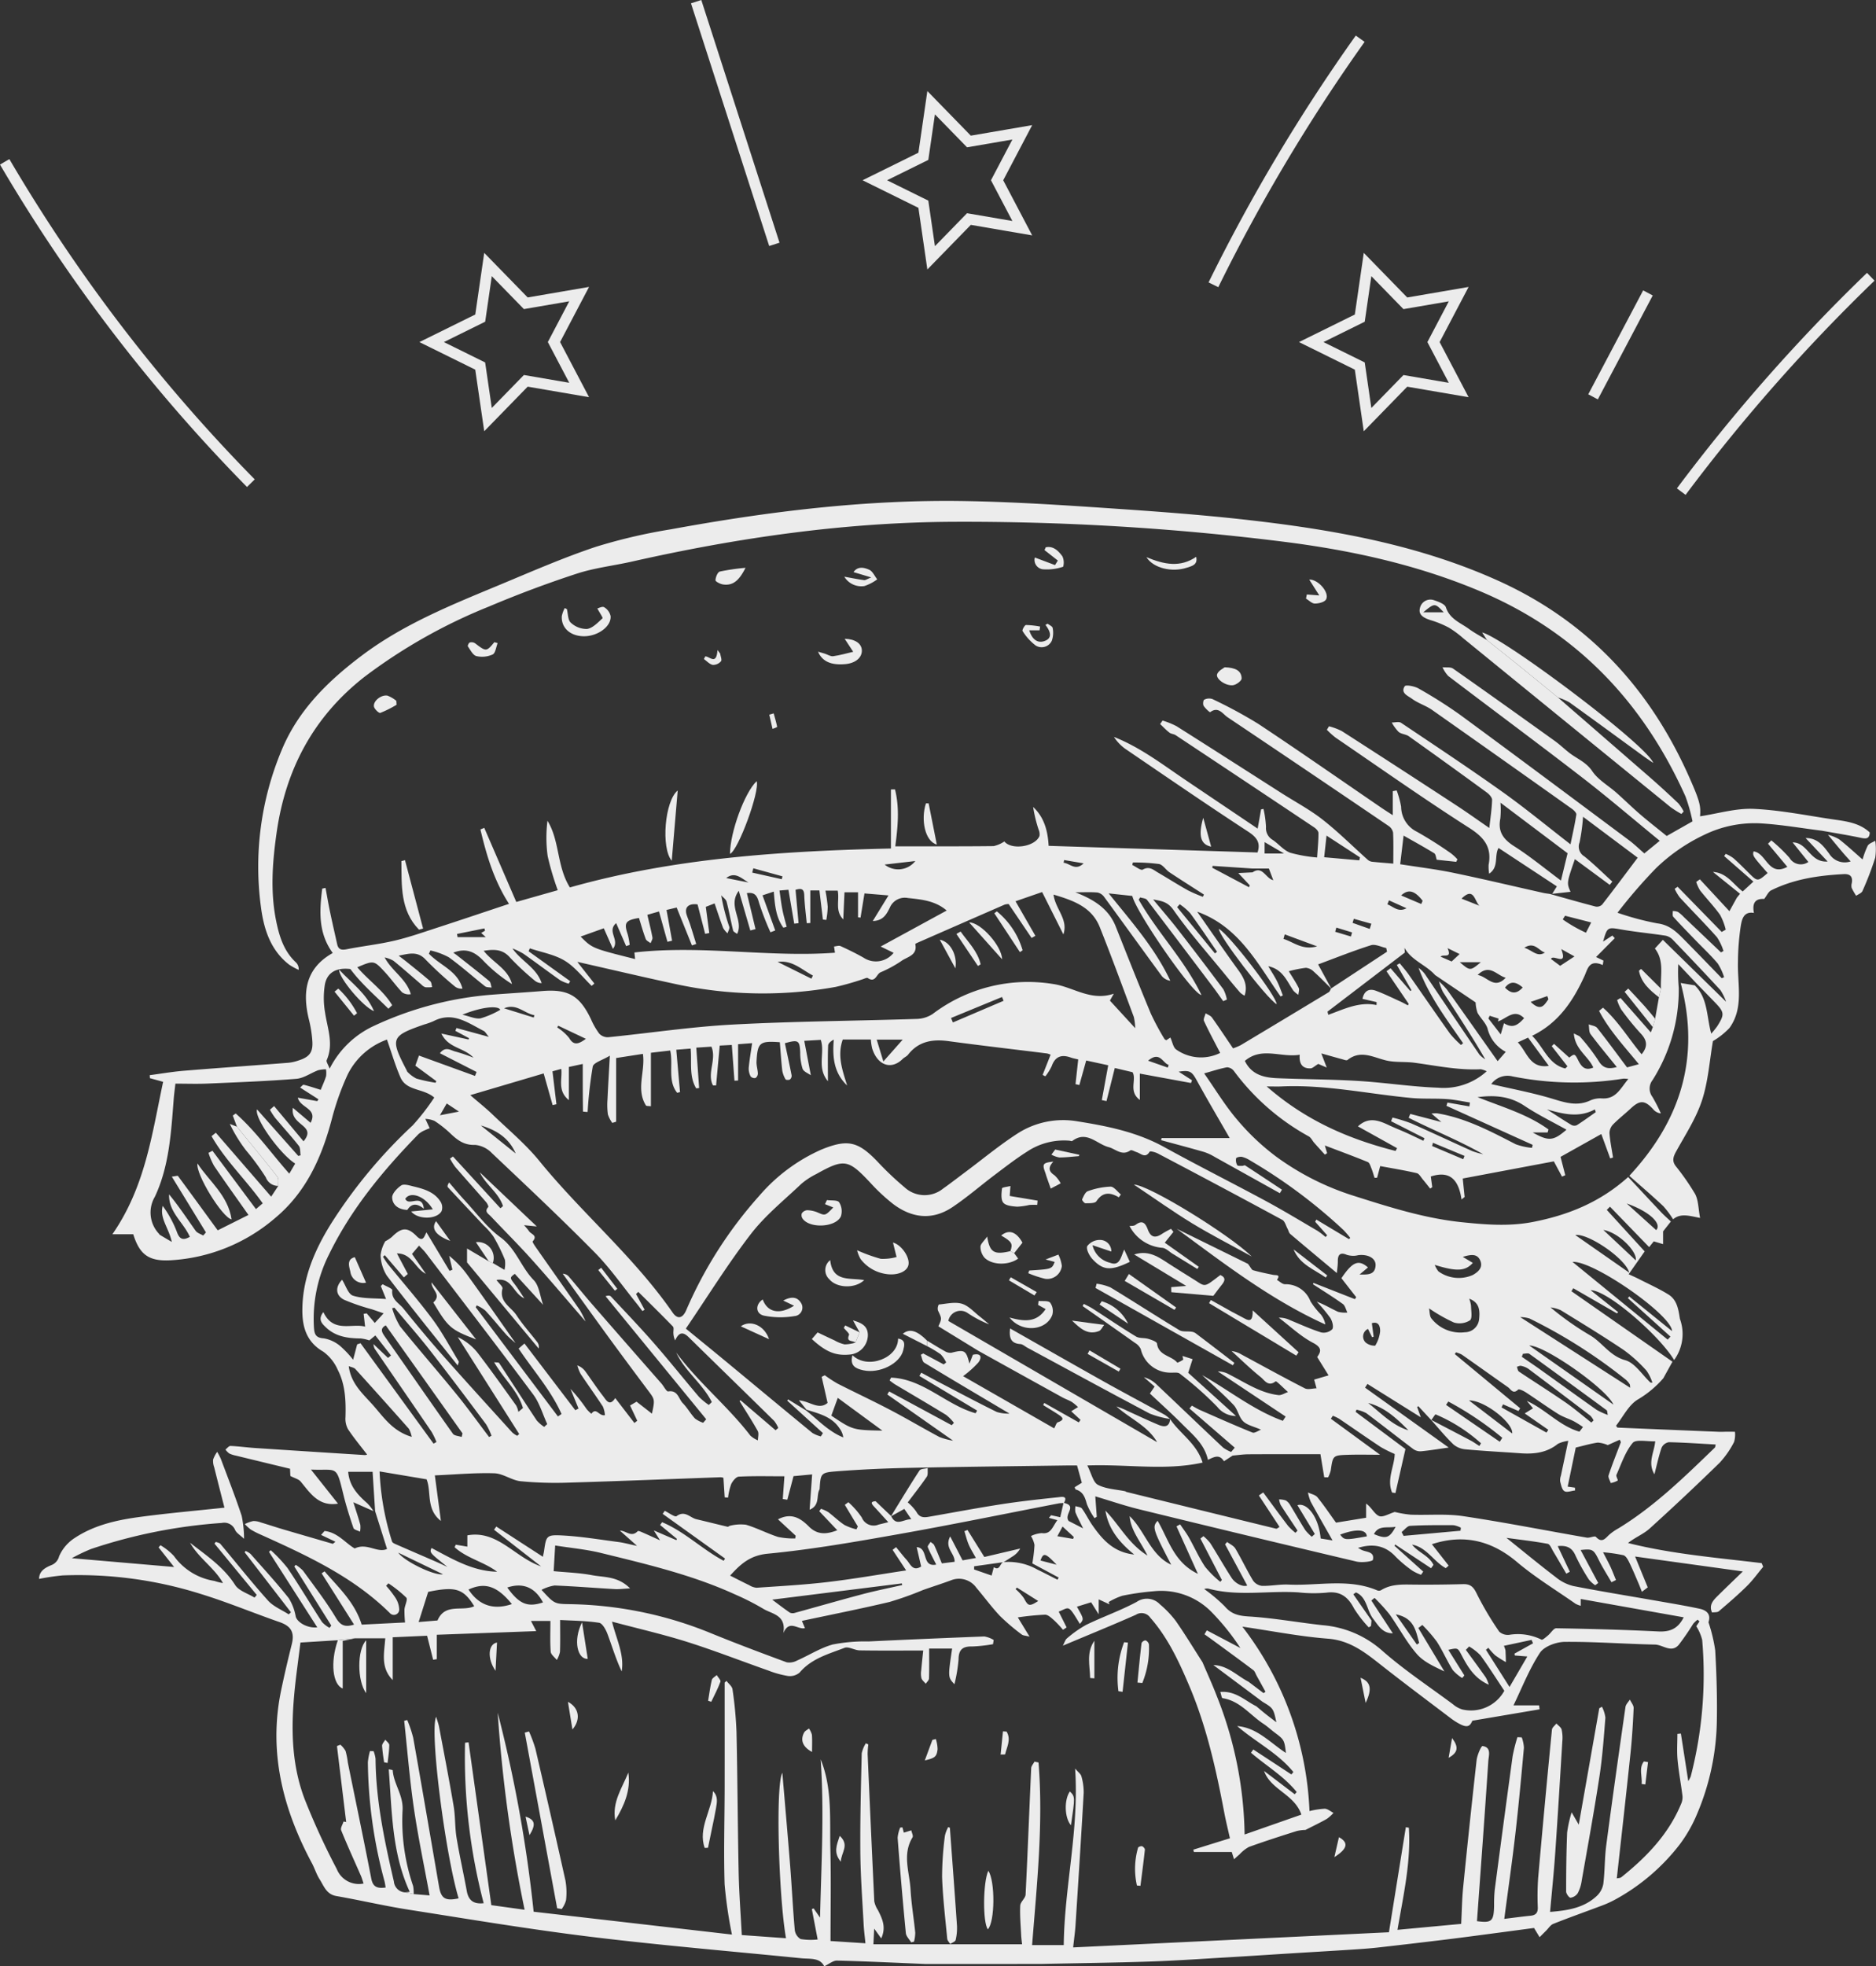 <svg xmlns="http://www.w3.org/2000/svg" width="346.18" height="362.714" viewBox="0 0 346.18 362.714">
  <rect x="0" y="0" width="346.18" height="362.714" fill="#333333" stroke="none"/>
  <defs>
    <style>
      .cls-1 {
        fill: #ececec;
      }

      .cls-2 {
        fill: none;
        stroke: #ececec;
        stroke-miterlimit: 10;
        stroke-width: 2px;
      }
    </style>
  </defs>
  <g id="Group_9" data-name="Group 9" transform="translate(-1114.344 -726.85)">
    <path id="Path_21" data-name="Path 21" class="cls-1" d="M207.418,399.373c-5.422-.224-10.844-.491-16.269-.624-.729-.018-1.475.64-2.358,1.053-.808-1.645-2.6-1.321-4.226-1.483-12.92-1.292-25.867-2.374-38.753-3.947-11.313-1.382-22.567-3.265-33.829-5.032-4.43-.7-8.806-1.73-13.225-2.5-1.841-.321-2.293-1.854-3.079-3.088-.587-.923-.91-2.009-1.43-2.981-5.358-10.013-8.048-20.5-5.673-31.883.594-2.85,1.261-5.686,1.966-8.51.544-2.184-.144-3.335-2.249-4.066-4.825-1.676-9.553-3.652-14.429-5.158a75.019,75.019,0,0,0-25.613-3.457,41.8,41.8,0,0,0-4.337.644c-.007-1.43,1.094-2.056,2.227-2.531a2.326,2.326,0,0,0,1.458-1.63,7.645,7.645,0,0,1,2.829-3.353c3.517-2.347,7.6-3.3,11.714-3.868,5.283-.727,10.6-1.182,15.972-1.762-.562-2.2-1.236-4.822-1.891-7.447a3.39,3.39,0,0,1-.2-1.424,5.737,5.737,0,0,1,.749-1.424,11.434,11.434,0,0,1,.673,1.29c1.31,3.495,2.675,6.971,3.849,10.511a21.043,21.043,0,0,1,.438,4.238c-.712-.675-1.375-1.05-1.644-1.613a2.163,2.163,0,0,0-2.474-1.308,96.531,96.531,0,0,0-24.138,4.811,34.049,34.049,0,0,0-3.526,1.688c6.42.553,12.65,1.089,18.875,1.624-.871-1.1-1.868-2.361-2.863-3.621l.348-.394a11.416,11.416,0,0,1,2.46,1.961,11.376,11.376,0,0,0,7.514,4.628,8.565,8.565,0,0,0,1.558.388c-1.577-2.814-4.478-4.592-6.072-7.434,3,2.351,6.175,4.435,8.315,7.79.7,1.093,2.36,1.57,3.58,2.327l.41-.489-7.806-9.477.263-.313c.281.121.654.164.83.373,2.926,3.483,5.747,7.06,8.783,10.442.994,1.107,2.539,1.72,3.832,2.559l.407-.388-8.543-11.07.181-.238a3.57,3.57,0,0,1,.911.55c2.378,2.691,4.811,5.338,7.04,8.148A9.471,9.471,0,0,1,91.27,335.3c.283,1.042,2.135,2.177,3.972,1.979l-8.908-13.929.32-.308a26.949,26.949,0,0,1,3.1,3.293c2.205,3.265,4.222,6.658,6.368,9.964a5.393,5.393,0,0,0,1.385,1.07l.322-.421-6.818-10.89.253-.316a6.722,6.722,0,0,1,1.363,1.1c2.068,2.851,4.239,5.646,6.045,8.658.87,1.453,1.7,1.785,3.358,1.268-2.027-3.205-4-6.332-5.981-9.458l.547-.363c2.532,2.972,5.521,5.609,6.845,9.828l8-.4a20.832,20.832,0,0,1-.108-2.4c.053-.754.648-1.836.341-2.179a22.871,22.871,0,0,0-3.3-2.638l-.427.449a19.351,19.351,0,0,1,1.682,2.158,4.271,4.271,0,0,1,.734,2.162.983.983,0,0,1-1.708.729c-6.773-6.7-15.236-10.593-23.738-14.434a16.146,16.146,0,0,1-1.953-.992,7.571,7.571,0,0,1-1.087-1.007,6.9,6.9,0,0,1,1.546-.557,3.747,3.747,0,0,1,1.419.264c1.341.4,2.668.845,4.009,1.242,3.087.911,6.177,1.8,9.266,2.7l.476-.386-2.641-1.259.631-.726c2.436.245,3.9,2.291,5.577,3.224,2.249-1.122,4.205.927,5.957.088l-2.2-6.968c-.154-2.393-.306-4.784-.464-7.256h-4.507c.2,2.2,1.225,3.814,3.523,5.795a9.632,9.632,0,0,1,1.151,1.454L101.9,314.2c.442,1.4.905,2.767,1.285,4.151a4.2,4.2,0,0,1-.053,1.279c-.419-.222-1.1-.353-1.213-.68-.7-2.054-1.363-4.131-1.875-6.24-1.341-5.537-1.1-4.31-5.966-4.537l4.991,6.286c-3.557.569-5.1-1.911-6.891-4.077-.366-.444-1.081-.6-1.9-1.029l-.06-1.331c-3.423-.829-6.719-1.624-10.011-2.428A4.936,4.936,0,0,1,79,305.2a3.349,3.349,0,0,1-.7-.721c.31-.233.627-.676.926-.664,1.516.063,3.026.279,4.542.38q10.12.668,20.245,1.3a1.4,1.4,0,0,0,.428-.087c-1.19-1.556-2.45-3.063-3.529-4.692a3.974,3.974,0,0,1-.464-2.2c.09-3.018-.019-6.021-1.427-8.747a8.143,8.143,0,0,0-2.68-3.353c-3.022-1.743-3.845-4.435-3.851-7.537-.012-5.931,2.24-11.157,5.313-16.09a92.3,92.3,0,0,1,15.039-18.1,41.46,41.46,0,0,0,3.987-5.14c-1.989-1.737-5.113-1.174-6.224-3.7-.97-2.205-1.639-4.542-2.5-6.994a12.945,12.945,0,0,0-7.265,6.47,48.727,48.727,0,0,0-2.877,8.065c-1.859,7.11-4.734,13.6-10.535,18.413a32.388,32.388,0,0,1-19.161,7.755c-4.069.24-5.789-.978-6.984-4.8H57.438c6.084-8.767,7.31-18.53,9.36-28.113l-2.437-.672-.032-.555c2.1-.277,4.2-.641,6.307-.815,6.435-.528,12.876-.974,19.313-1.476a8.178,8.178,0,0,0,1.78-.4c2.137-.668,2.778-1.558,2.592-3.769a22.416,22.416,0,0,0-.571-3.607c-1.294-5.128-.755-9.6,4.347-12.469-2.706-3.707-2.458-7.771-1.941-11.875l.61-.131c.272,1.46.519,2.925.823,4.378.419,2.006.88,4,1.324,6,.22,1,.787,1.127,1.749.937,2.924-.578,5.9-.9,8.8-1.578,2.653-.618,5.24-1.529,7.836-2.374,4.385-1.426,8.754-2.9,13.328-4.422-2.764-4.287-4.158-8.959-5.276-13.727l.707-.292c1.946,4.5,3.891,9,5.911,13.668l7.651-2.168a52.264,52.264,0,0,1-1.855-6.259,24.826,24.826,0,0,1-.041-6.551c2.294,3.735,1.691,8.4,4.138,12.3,19.205-5.426,39.1-6.712,59.24-7.181V182.713l.747-.015c.893,3.516.5,7.094.055,10.507,6.092,0,12.121.027,18.149-.04a5.874,5.874,0,0,0,1.981-.858c1.3,1.617,5.626,1.023,6.48-1a2.1,2.1,0,0,0-.165-1.2,26.238,26.238,0,0,1-1.006-4.162c2.045,1.916,2.7,4.373,2.862,7.17l38.549,1.224c.573-1.725-.054-2.748-1.714-3.831-7.644-4.988-15.167-10.162-22.711-15.3a8.124,8.124,0,0,1-2.074-2.185c4.9,1.934,9.013,5.124,13.305,8.015,4.341,2.924,8.682,5.845,13.215,8.9.226-1.268.43-2.409.634-3.551l.443-.084a19.116,19.116,0,0,1,.462,3.332,2.5,2.5,0,0,0,1.243,2.388c1.1.748,2.013,1.91,3.208,2.359a26.433,26.433,0,0,0,4.981.879c.111-1.74.26-3.124.249-4.507,0-.356-.441-.81-.795-1.047q-12.762-8.529-25.558-17.006c-.335-.223-.83-.22-1.142-.463-.613-.477-1.15-1.052-1.719-1.586l.448-.648a15,15,0,0,1,2.556,1.029c6.487,4.094,12.942,8.238,19.408,12.365,2.531,1.615,5.215,3.035,7.566,4.88,2.909,2.28,5.539,4.914,8.3,7.382a1.5,1.5,0,0,0,.763.379c1.259.141,2.524.231,3.982.356,0-1.97.053-3.849-.04-5.721a1.94,1.94,0,0,0-.845-1.238q-14.817-10.068-29.7-20.046c-.876-.585-1.688-2.066-3.2-.932-.083.062-.913-.69-1.213-1.177-.168-.272-.08-1.036.106-1.122a1.955,1.955,0,0,1,1.487-.132,86.222,86.222,0,0,1,8.489,4.584c7.67,5.086,15.218,10.353,22.815,15.547.551.376,1.117.729,2.007,1.307V183.03l.717-.137a17.742,17.742,0,0,1,.825,3.022,5.177,5.177,0,0,0,2.884,4.587,74.142,74.142,0,0,1,6.319,4,9.333,9.333,0,0,1,1.184,1.1l-.218.462-3.6-.383c-.151-.416-.177-1.016-.464-1.195-1.795-1.107-3.648-2.12-5.654-3.261-.22,1.859-.417,3.518-.626,5.283,3.338.529,6.6.918,9.8,1.582,5.543,1.147,11.049,2.464,16.573,3.7.413.093.837.136,1.257.2,2.81.785,5.614,1.594,8.439,2.327a1.4,1.4,0,0,0,1.2-.368c2.192-2.818,4.326-5.684,6.558-8.647l-10.086-7.55a35.245,35.245,0,0,1-.64,4.73,2.088,2.088,0,0,0,.876,2.573c1.805,1.451,3.456,3.1,5.17,4.659l-.48.6c-2.134-1.574-4.269-3.148-6.434-4.743-1.515,4.388-1.515,4.388-.8,6.024l-3.387.375.862-1.376-10.763-7.088c-.828,1.472.122,3.494-1.728,4.748a7.71,7.71,0,0,1-.1-1.642c.622-3.238-.812-5.045-3.565-6.8-8.365-5.347-16.488-11.074-24.692-16.672a15.23,15.23,0,0,1-1.589-1.434l.389-.644a11.6,11.6,0,0,1,2.358.879q10.606,6.813,21.154,13.715c1.981,1.293,3.906,2.674,6.072,4.163.205-1.875.468-3.522.512-5.176.013-.455-.536-1.05-.979-1.374q-7.157-5.228-14.38-10.365c-.543-.386-1.373-.386-1.882-.8a7.988,7.988,0,0,1-1.271-1.737c.58.006,1.314-.217,1.718.053,6.266,4.2,12.556,8.367,18.7,12.74,4.208,3,8.2,6.294,12.566,9.675.4-1.975.81-3.72,1.074-5.485.047-.308-.441-.8-.794-1.05q-12.89-9.157-25.825-18.256c-1.151-.808-2.583-1.224-3.708-2.059-.713-.529-2.174-1.052-1.339-2.311.205-.31,1.819-.011,2.551.414a85.3,85.3,0,0,1,7.712,4.889c10.412,7.647,20.761,15.378,31.119,23.1.972.725,1.846,1.582,2.835,2.437l2.845-2.331c-4.875-3.988-9.549-7.994-14.415-11.752-8.147-6.291-16.423-12.415-24.617-18.647a5.934,5.934,0,0,1-1.057-1.614c.658.073,1.475-.08,1.95.254,6.281,4.4,12.521,8.862,18.754,13.331.939.673,1.777,1.488,2.691,2.2,1.419,1.1,3.1,1.7,4.233,3.378,1.081,1.61,2.974,2.667,4.48,4,1.461,1.294,2.851,2.668,4.328,3.94,1.529,1.318,3.125,2.556,4.933,4.025l4.762-2.7a31.368,31.368,0,0,0-1.3-4.606c-7.813-17.387-20.092-30.318-37.825-37.815-11.726-4.957-24.039-7.627-36.583-9.191a474.482,474.482,0,0,0-60.591-3.645c-20.055.081-39.859,2.925-59.425,7.342-3.388.764-6.89,1.154-10.171,2.227-5.48,1.791-10.9,3.822-16.207,6.066A99.466,99.466,0,0,0,103.9,161.984c-9.387,7.361-14.5,17.04-16.161,28.72-.776,5.46-1.19,10.9-.063,16.366.587,2.845,1.44,5.535,3.667,7.584A1.739,1.739,0,0,1,91.815,216a12.438,12.438,0,0,1-1.739-.954c-3.446-2.655-4.677-6.525-5.213-10.537a55.661,55.661,0,0,1,3.8-29.023c3.056-7.414,8.583-12.8,14.847-17.507,7.734-5.814,16.644-9.367,25.475-13.041,5.85-2.435,11.675-4.982,17.676-6.986a101.6,101.6,0,0,1,13.856-3.229c17.96-3.292,36.047-5.525,54.342-5.206,8.956.156,17.91.74,26.85,1.349,8.872.6,17.754,1.254,26.583,2.292,15.347,1.8,30.485,4.586,44.729,10.99,16.52,7.427,28.005,19.741,35.318,36.138,2.035,4.563,2.227,5.456,2.069,7.382,3.286-.494,6.643-1.524,9.944-1.37,5.018.232,10,1.278,14.992,1.994,2.292.328,4.586.674,6.381,2.358-.057,1.293-.795,1.165-1.756.965-2.345-.49-4.713-.866-7.072-1.288-3.685-.463-7.358-1.1-11.056-1.34a21.148,21.148,0,0,0-10.665,2.1,33.1,33.1,0,0,0-8.912,6.169,94.462,94.462,0,0,0-7.088,8.2,51.675,51.675,0,0,0,7.328,1.958c2.164.258,3.47,1.483,4.815,2.841,2.385,2.409,4.733,4.852,7.1,7.281l.427-.192a10.4,10.4,0,0,0-1.175-2.529c-1.3-1.535-2.775-2.913-4.171-4.361-1.355-1.406-2.722-2.8-4.028-4.249-.192-.212-.076-.7-.1-1.062a2.651,2.651,0,0,1,.954.161,7.02,7.02,0,0,1,1.1.955q3.424,3.25,6.842,6.507l.464-.252a9.893,9.893,0,0,0-1.195-2.539c-2.227-2.506-4.6-4.886-6.873-7.349a8.685,8.685,0,0,1-.938-1.586l.545-.374L354.405,209l.742-.424a11.229,11.229,0,0,0-1.038-2.718c-1.131-1.583-2.495-3-3.7-4.526a6.992,6.992,0,0,1-.707-1.56l.674-.481,5.45,5.879c.51-.924.946-1.713,1.383-2.5l.58-.712-5-4.028c2.559.149,3.706,2.247,5.49,3.6l1.975-1.817-5.4-4.715.3-.406a7.4,7.4,0,0,1,1.388.781c.96.845,1.866,1.754,2.771,2.66,1.707,1.707,1.7,1.713,3.564.1-2.777-3.167-2.777-3.167-2.6-3.988,2.355.231,2.7,4.735,6.238,2.844l-3.565-4.266.613-.614a29.636,29.636,0,0,1,3.349,3.218,2.419,2.419,0,0,0,3.484.761l-2.912-3.612c2.836.021,3.181,3.769,6.47,3.528l-4.067-4.328c2.23-.022,3.329,1.518,4.365,2.91a3.372,3.372,0,0,0,3.946,1.4c-.6-.673-1.077-1.19-1.532-1.729-.891-1.055-1.769-2.121-2.653-3.183a7.9,7.9,0,0,1,2.057.83c1.505,1.176,2.905,2.485,4.331,3.728a15.579,15.579,0,0,1,.941-2.524c.238-.437.92-.632,1.4-.937a10.909,10.909,0,0,1-.007,3.134,57.529,57.529,0,0,1-2.354,6.14c-.166.389-.766.594-1.164.884a12.218,12.218,0,0,1-.821-1.434,1.747,1.747,0,0,1,.013-.905c.217-1.21-.312-1.721-1.495-1.658-4.633.249-9.182.9-13.391,3-.508.252-.791.957-1.278,1.579-1.574-.088-2.263.666-1.893,2.583-1.919-.345-2.229,1.239-2.431,2.4a46.487,46.487,0,0,0-.517,6.607c-.13,4.128,1.127,8.462-1.559,12.2a13.741,13.741,0,0,1-3.059,2.427c-.621,3.586-.864,7.413-2.018,10.94-1.087,3.32-3.083,6.354-4.789,9.454-.519.945-.758,1.707-.094,2.625a44.712,44.712,0,0,1,3.613,5.19c.619,1.181.589,2.7.916,4.415-1.981-.377-3.585-.926-4.979.254a17.021,17.021,0,0,0-1.8-2.414c-2.016-1.9-4.128-3.7-6.277-5.609,9.362-10.083,13.177-21.667,9.476-35.569l2.6.435c2.433,2.36,2.161,5.714,3.041,8.911a16.559,16.559,0,0,0,1.095-1.352c1.4-2.206,1.351-2.6-.481-4.484l-3.3-3.393-3.4-3.6a33.012,33.012,0,0,0,.091,4.385,31.112,31.112,0,0,1-4.83,17,2.548,2.548,0,0,0-.023,3.116,32.15,32.15,0,0,1,1.552,3.038,2.106,2.106,0,0,1-1.392-.735c-1.558-1.721-2.484-1.752-4.161-.182-1.067,1-2.232,1.9-3.253,2.94a2.376,2.376,0,0,0-.678,1.607c.11,1.511.422,3.006.655,4.508l-.517.169q-.825-2.253-1.646-4.5l-7.521,4.212c.3,1.165.586,2.274.871,3.382l-.6.264-1.508-2.816-16.81,3.163c.1,1.023.226,2.212.348,3.4l-.571.465c-.513-3.477-2.034-5.437-5.671-4.236.081.592.174,1.278.267,1.965l-.38.266c-.443-.552-.873-1.114-1.332-1.653-.366-.429-.7-1.093-1.158-1.2-2.234-.519-4.505-.886-6.736-1.3l-.567,2.143-.471.025c-.195-.592-.358-1.2-.592-1.773-.168-.413-.339-1.009-.665-1.143-2.576-1.053-5.188-2.014-7.919-3.054l.419,1.419-.413.267c-.659-.727-1.325-1.448-1.974-2.183-.342-.388-.576-.947-1-1.179a42.845,42.845,0,0,1-13.809-12.059,1.7,1.7,0,0,0-1.279-.686c-1.355.251-2.675.7-4.216,1.123,2.075,2.952,3.869,5.951,6.11,8.565a43.382,43.382,0,0,0,7.184,6.791,49.2,49.2,0,0,0,14.287,7.22c6.564,2.084,13.072,4.165,19.991,4.879,4.385.453,8.7.8,13.049-.039,6.424-1.246,12.362-3.574,17.625-8.3,2.062,2.206,4.052,4.349,6.062,6.473.574.607,1.209,1.157,1.816,1.733l-1.436,1.821v2.355l-1.723-.511-.849,1.06-7.224-7.457-.592.59,6.991,7.658-2.956,4.212c.693.322,1.263.564,1.811.844,1.857.95,3.773,1.805,5.539,2.9,1.592.987,1.838,2.786,2.108,4.489a8.156,8.156,0,0,1-1.068,7.593c-2.719-4.524-12.325-12.905-15.407-12.879l5.088,4.056-.244.212-8.042-4.632-.348.549,18.645,13-1.684,3.049a18.844,18.844,0,0,1-4.749,3.95c-1.686,1.045-2.694,3.184-3.98,4.816.159.191.224.341.294.343q9.378.4,18.756.778c.485.019.972-.019,1.458-.021s.959.008,1.438.014a4.733,4.733,0,0,1-.166,1.889,17.083,17.083,0,0,1-2.644,3.807q-6.354,6.2-12.936,12.158c-1.128,1.019-2.644,1.606-3.986,2.664,8.1,2.042,16.408,2.709,24.656,3.71l.288.673c-.993,1.191-1.9,2.47-3,3.553-1.651,1.63-3.416,3.145-5.184,4.651-.28.238-.827.163-1.25.233-.623-1.329.166-2.206,1.006-3.038,1.489-1.472,3-2.92,4.672-4.537l-19.884-2.751c.875,2.127,1.6,3.906,2.336,5.686l-1.077.824c-.22-.553-.429-1.114-.666-1.661-.551-1.277-1.08-2.565-1.694-3.812-.241-.492-.611-1.154-1.049-1.276a29,29,0,0,0-3.76-.547c.567,1.108,1,1.9,1.381,2.715.363.788.667,1.6,1,2.406l-.827.406c-.784-1.359-1.64-2.682-2.334-4.086-.973-1.966-1.128-2.107-3.362-1.855l3.247,6.077-.557.419a5.412,5.412,0,0,1-1.165-1.048,37.2,37.2,0,0,1-2.483-4.451c-.647-1.485-1.669-1.886-3.264-1.716.77,1.63,1.5,3.179,2.233,4.728l-.659.346c-.8-1.367-1.59-2.741-2.406-4.1-.3-.5-.6-1.319-1.018-1.4-2.409-.45-4.852-.722-7.619-1.1,3.287,2.633,6.176,5.021,9.155,7.291a8.114,8.114,0,0,0,3.171,1.593c5.009.984,10.052,1.793,15.081,2.676,2.753.484,5.514.932,8.245,1.518,1.215.261,2.159.959,1.632,2.489a28.981,28.981,0,0,1,1.245,5.208c.254,4.526.393,9.073.287,13.6a45.6,45.6,0,0,1-3.633,16.547,25.949,25.949,0,0,1-3.167,5.582,37.942,37.942,0,0,1-12.075,10.287A19.683,19.683,0,0,1,332,388.711c-2.886,1.09-5.8,2.117-8.665,3.258-.535.213-.907.841-1.352,1.279-.4.392-.788.787-1.182,1.181l-1.026-1.7c-1.934.258-4.215.567-6.5.868-3.188.42-6.374.852-9.565,1.243q-6.406.784-12.818,1.505c-1.671.186-3.351.292-5.028.4-3.616.233-7.233.441-10.849.666-4.025.249-8.049.519-12.075.754-4.7.275-9.4.607-14.11.761-6.728.222-13.462.3-20.194.445ZM267.809,197.3l-7.341-.489-.079.339,6.789,3.6.142-.348-2.121-2.266,2.634-.132c1.85-1.288,2.39,1.107,3.825,1.453-.292-.774-.525-1.393-.814-2.155Zm33.707,19.653c-1.669-1.884-4.331-2.669-5.648-5.025l.073.869-14.276,10.9.14.589c2.891-1.034,5.711-2.478,8.9-1.8l.019-.546-2.606-.6c.293-1.41,1.15-1.982,2.481-1.491,1.529.564,3,1.294,4.484,1.967.483.218.945.482,1.417.726l.145-.274-4.093-6.021.749-.557,3.637,4.2.222-.139-2.706-4.665.544-.3c.556.7,1.148,1.366,1.659,2.093,2.546,3.627,5.048,7.286,7.621,10.893a18.563,18.563,0,0,0,2.021,2.079l.385-.328c-3.062-4.44-6.342-8.754-8.215-13.891a5.075,5.075,0,0,1,1.428,1.529c3.264,4.823,6.516,9.654,9.8,14.464a4.8,4.8,0,0,0,1.073.865c-2.487-4.319-5.17-8.354-7.8-12.42a9.574,9.574,0,0,1-.73-1.951,13.785,13.785,0,0,1,1.475,1.524c3.1,4.34,6.169,8.7,9.342,13.195l1.5-1.725a6.6,6.6,0,0,1-3.365-4.306c-.335-1.054-1.3-1.895-1.848-2.9a6.893,6.893,0,0,1-.353-1.914ZM267.091,347.313l2.775,2.1.353-.258-1.625-2.938c-.205-.358-.327-.828-.63-1.055-2.6-1.957-5.233-3.868-7.856-5.793l-1.148-.81.431-.732,6.194,3.259a42.928,42.928,0,0,0-5.461-6.776,13,13,0,0,0-10.538-3.691,47.775,47.775,0,0,0-5.782.828,11.921,11.921,0,0,0-2.531,1.164l.162.422-1.994-.917v2.76l-1.4-2.224-2.621.815c1.3,2.285,1.307,2.3.542,3.176-2.233-3.7-1.876-3.048-3.9-2.266.482.964.97,1.938,1.457,2.911l-.664.437A21.723,21.723,0,0,0,231.234,336c-.505-.442-1.129-1.062-1.7-1.06a49.873,49.873,0,0,0-5.019.5c.686,1.122,1.328,2.176,2.167,3.548-.72-.189-1.177-.182-1.453-.4a38.307,38.307,0,0,1-3.994-3.4c-1.55-1.632-2.879-3.471-4.345-5.185a3.943,3.943,0,0,0-4.718-1.4c-1.706.634-3.444,1.178-5.16,1.788a60.476,60.476,0,0,1-6.165,2.2c-5.341,1.267-10.731,2.331-16.175,3.492l.566,1.336c-1.346.344-2.866-1.673-3.99.916.571-3.393-2.117-3.5-3.734-4.5a46.407,46.407,0,0,0-5.209-2.646c-7.909-3.611-16.337-5.578-24.725-7.637-2.727-.668-5.556-.918-8.434-1.374-.113,1.879-.193,3.258-.281,4.734,2.363.231,4.743.3,7.051.736,2.244.428,4.8.154,7.043,2.443-1.3.066-2.054.175-2.8.131-3.709-.213-7.415-.516-11.127-.666a7.826,7.826,0,0,0-2.407.805c2.4,2.627,2.406,2.589,5.293,2.639a71.473,71.473,0,0,1,25.982,5.361c4.614,1.884,9.283,3.639,13.96,5.362a2.954,2.954,0,0,0,1.918-.326c2.208-.969,4.294-2.326,6.586-2.958a30.834,30.834,0,0,1,6.636-.564q10.667-.507,21.338-.918a4.959,4.959,0,0,1,1.725.648l-.125.777a27.456,27.456,0,0,1-3.814.421c-1.744-.039-2.525.518-2.545,2.388a28.7,28.7,0,0,1-.758,4.576c-1.209-1.288-1.209-1.288-.428-6.58h-4.239c0,1.9.032,3.706-.028,5.514-.011.334-.386.655-.593.982-.278-.336-.675-.634-.8-1.02a3.835,3.835,0,0,1-.042-1.453c.116-1.345.268-2.686.368-3.661-4.052,0-7.888.036-11.722-.026-.947-.015-2.047-.761-2.8-.468-2.945,1.14-6.094,1.963-8.288,4.565a2.759,2.759,0,0,1-2.15.626,17.945,17.945,0,0,1-3.633-1.007c-4.993-1.754-9.929-3.687-14.972-5.28-4.444-1.4-9-2.442-13.864-3.735.875,3.414,2.288,6.1,1.787,9.176-1.07-2.246-1.76-4.6-2.618-6.893-.3-.8-.937-1.98-1.559-2.076-2.437-.373-4.93-.382-7.184-.513,0,2.133.042,4.014-.028,5.892a4.9,4.9,0,0,1-.585,1.488c-.393-.509-1.083-1-1.124-1.531-.139-1.862-.054-3.74-.054-5.674h-3.59l.975,1.879-18.352.672v4.5l-.674.11c-.361-1.435-.723-2.87-1.117-4.43l-6.341.283V347c-2.285-2.3-1.557-5.022-1.375-7.7h-5.617l-3.127.349-6.905.428c-.216,1.684-.408,3.19-.6,4.7-1.061,8.157-1.616,16.331,1.378,24.2a132.187,132.187,0,0,0,5.927,12.895,4.378,4.378,0,0,0,4.94,2.661c-.176-.515-.3-.985-.491-1.424-1.222-2.8-2.5-5.575-3.642-8.4-.168-.414.278-1.075.44-1.621l.482.1-1.7-14.015.631-.254a4.627,4.627,0,0,1,.961,1.167,14.657,14.657,0,0,1,.416,2.137c1.449,7.131,2.946,14.253,4.325,21.4.322,1.674,1.238,1.82,2.654,1.648-.08-.451-.121-.807-.208-1.149a86.732,86.732,0,0,1-3.075-21.965,11.407,11.407,0,0,1,.388-2.055l.669.018a5.854,5.854,0,0,1,.359,1.394c.059,7.713,1.657,15.188,3.387,22.652a2.184,2.184,0,0,0,2.121,2l1.539.315,2.929.244c-.992-5.42-2.124-10.76-2.91-16.15-.776-5.328-1.2-10.708-1.78-16.065l.563-.136a22.388,22.388,0,0,1,1.1,3.27c1.624,9.143,3.189,18.3,4.766,27.447.382,2.222,1.169,2.7,3.617,2.179-2.462-8.144-5.4-31.012-4.142-33.493.22.757.431,1.3.538,1.873.916,4.874,1.865,9.741,2.689,14.631.32,1.906.218,3.884.531,5.793.543,3.3,1.288,6.562,1.891,9.85.318,1.734,1.263,2.45,3.115,2.238a106.6,106.6,0,0,1-3.437-29.6l.648-.08,4.2,30.038,6.142.85a265.554,265.554,0,0,1-4.964-36.339,250.829,250.829,0,0,1,6.63,36.7l36.594,4.215a81.013,81.013,0,0,1-1.353-9.283c-.189-5.968,0-11.949.008-17.924.013-6.423,0-12.848,0-19.272l.336-.318c.386.517,1.038,1,1.111,1.558a71.75,71.75,0,0,1,.737,7.8c.193,8.657.224,17.317.4,25.973.08,3.813.374,7.62.577,11.556l8.16.586c-1.335-7.525-1.97-28.209-.675-30.516.51,6.019,1,11.565,1.441,17.115.309,3.947.5,7.9.848,11.847a2.275,2.275,0,0,0,1.083,1.708,11.806,11.806,0,0,0,3.145.08l-1.074-5.61.334-.121,1.178,1.693c.24-9.957.788-19.56.116-29.19,2.163,5.315,1.658,10.954,1.791,16.494.136,5.643.03,11.291.03,17.016l6.443.416c-.128-1.307-.275-2.383-.331-3.463-.231-4.442-.574-8.884-.612-13.328-.052-6.085.115-12.172.257-18.258a5.693,5.693,0,0,1,.76-1.841l.458.212a14.394,14.394,0,0,0-.13,1.733q.586,13.6,1.229,27.207a4.59,4.59,0,0,0,.681,1.634c.784,1.564,1.555,3.121.6,5.2-.477-.662-.788-1.094-1.3-1.8-.053,1.054-.09,1.8-.145,2.89H225.3c-.055-.546-.141-1.134-.169-1.725-.087-1.8-.258-3.611-.17-5.407.034-.7.955-1.348.989-2.045.39-7.764.678-15.536,1.033-23.3.019-.415.4-.815.613-1.22l.74.163c.907,11.242-.3,22.448-1.185,33.684h5.839c.123-10.821,2.862-21.305,2.1-32.574.591.706,1.057,1.023,1.156,1.43a10.69,10.69,0,0,1,.427,3.054c-.462,8.143-.987,16.283-1.51,24.424-.076,1.183-.247,2.359-.435,4.094L293,393.52l3.115-19.371.56.083c.408,6.3-1,12.428-2.1,18.84l11.754-1.095c.124-2.379.15-4.573.367-6.748q1.169-11.729,2.48-23.443c.108-.945.85-2.648,1.1-2.612,1.688.237,1.127,1.767,1.06,2.777-.648,9.838-1.381,19.671-2.091,29.524,2.714.367,3.111.034,3.158-2.9a25.816,25.816,0,0,1,.123-2.923q1.616-12.319,3.3-24.629a31.31,31.31,0,0,1,.882-3.487l.8.039a6.663,6.663,0,0,1,.4,1.9c-.486,5.338-.977,10.675-1.591,16-.6,5.174-1.344,10.328-2.035,15.579,1.613-.2,3.232-.416,4.857-.584.966-.1,1.355-.535,1.328-1.542a48.1,48.1,0,0,1,.072-5.487q1.2-13.653,2.539-27.293c.039-.4.538-.756.823-1.133.335.368.849.688.964,1.115a6.955,6.955,0,0,1,.129,2.182c-.42,6.873-.835,13.747-1.313,20.617-.249,3.569-.619,7.128-.947,10.838,3.253-.26,6.284-.729,8.658-2.984a3.983,3.983,0,0,0,1.17-2.208c.288-2.355.23-4.753.539-7.1,1.121-8.511,2.327-17.011,3.546-25.509.069-.483.53-.911.808-1.365.245.524.717,1.057.7,1.57-.123,2.8-.294,5.6-.586,8.381-.8,7.659-1.672,15.31-2.522,23.029.278-.067.631-.049.837-.215,4.671-3.74,8.754-7.966,11.069-13.617a2.928,2.928,0,0,0,.209-1.4c-.277-2.227-.7-4.439-.905-6.671-.145-1.57-.028-3.163-.028-4.746l.644-.061,1.363,8.779a6.981,6.981,0,0,0,.45-.858,74.755,74.755,0,0,0,2.116-25.211,8.68,8.68,0,0,0-1.089-2.511l.589-.887-.345-.32a5.229,5.229,0,0,0-.816.764,46.255,46.255,0,0,1-2.659,3.87c-1.373,1.587-2.93-.015-4.4-.045-5.545-.11-11.088-.547-16.629-.5-1.582.015-3.81.832-4.6,2.033-1.985,3.028-3.318,6.484-4.871,9.682h4.73l.079.732-12.4,2.1c-.47,1.133-1.029,1.338-2.587.465a11.577,11.577,0,0,1-1.376-.9c-4.223-3.206-8.475-6.378-12.644-9.653-3.016-2.37-5.861-4.723-10.045-5.045-5.178-.4-10.308-1.419-15.79-2.218a59.587,59.587,0,0,1,12.389,34.023,14.887,14.887,0,0,1,2.822-.438c.546.025,1.072.5,1.606.77a7.452,7.452,0,0,1-1.229,1.107c-1.225.694-2.5,1.3-3.943,2.039a7.284,7.284,0,0,0-1.61.2c-2.955.936-5.909,1.884-8.825,2.936a6.76,6.76,0,0,0-1.725,1.367c-.306.255-.6.529-1.019.905-.2-.645-.349-1.107-.424-1.345h-6.984l-.105-.426c2.246-.7,4.492-1.4,6.755-2.1-.37-1.666-.741-3.144-1.025-4.638-1.523-8.035-3.29-16.006-6.514-23.565-1.89-4.433-3.909-8.8-7.151-12.479a1.945,1.945,0,0,0-2.669-.545c-4.355,1.925-8.767,3.722-13.476,5.7.331-.6.449-1.1.766-1.352a20.984,20.984,0,0,1,3.558-2.5c3.062-1.485,6.3-2.617,9.3-4.223a3.308,3.308,0,0,1,4.292.445,18.987,18.987,0,0,1,2.9,3.032c1.741,2.489,3.317,5.1,4.96,7.653.879,2.072,1.823,4.117,2.627,6.217a71.682,71.682,0,0,1,5.141,25.556l10.477-3.669c-1.278-3.77-5.668-4.567-6.889-8.055l5.661,4.3.359-.414c-2.34-2.909-5.624-4.828-8.432-7.245l.427-.6,7.029,4.608.367-.449c-2.845-3.506-6.981-5.541-10.366-8.477,3.7.3,6.074,3.073,8.986,4.959-.267-2.361-.338-2.473-2-3.708-.732-.546-1.4-1.179-2.163-1.68-2.47-1.624-4.324-4.234-7.528-4.716-.168-.026-.244-.653-.415-1.149,2.842-.234,4.576,1.62,6.643,2.639.594.495,1.183,1,1.787,1.48.558.445,1.133.87,1.914,1.469-.533-2.534-.583-2.6-2.555-3.777l-9.065-6.771C263.252,344.3,264.968,346.217,267.091,347.313Zm22.951-11.673c-1.147-1.526-1.1-3.961-3.14-4.807l-.477.346,3.349,4.82-.084,1.027-.424.254a22.963,22.963,0,0,1-2.7-3.474c-1.123-2.177-2.564-3.273-5.137-2.926a25.905,25.905,0,0,1-5.114-.052c-5.557-.368-11.18.8-16.69-.708a2.2,2.2,0,0,0-.723.082,29.164,29.164,0,0,1,3.789,3.193c1.247,1.461,2.589,1.761,4.469,1.876,4.545.277,9.055,1.111,13.591,1.606a18.851,18.851,0,0,1,10.946,4.651c4.1,3.616,8.707,6.659,13.109,9.931a4.716,4.716,0,0,0,1.717.958,7.02,7.02,0,0,0,7.769-3.441c-1.482-2.222-2.869-4.43-4.4-6.532a9.689,9.689,0,0,0-2.1-1.641l-.6.625c1.232,1.7,2.482,3.38,3.684,5.1a6.4,6.4,0,0,1,.545,1.327c-2.62-1.148-3.877-3.271-5.031-5.476-.7-1.338-.69-1.342-2.43-.953l2.958,4.723-.4.475a7.491,7.491,0,0,1-1.757-1.49c-1.053-1.693-1.848-3.55-2.928-5.223a27.3,27.3,0,0,0-2.672-3.077l-.74.564q2.406,4.006,4.812,8.012c-1.837-.886-3.815-1.748-5.09-3.218-1.929-2.222-3.315-4.905-5.039-7.315a33.166,33.166,0,0,0-2.762-3.034l-.587.488,3.963,6.048C291.741,338.378,291,336.849,290.042,335.64ZM341.69,226.556l.428-1.548q.353-1.98.706-3.963l.372-1.584c-.132-2.51.647-5.143-1.12-7.406l1.468-1.6,11.671,11.422a9.583,9.583,0,0,0-1.05-2.15c-2.893-3.135-5.835-6.225-8.794-9.3a2.552,2.552,0,0,0-1.338-.743c-2.693-.413-5.413-.665-8.1-1.129-2.607-.45-2.635-.506-3.424,2.229l1.717-1.12.444.489-3.45,3.474,1.361.654-.122.822c-2.536-1.113-2.787.74-3.379,2.034-2.1,4.586-4.78,8.653-9.663,11.018,2.127,2.065,2.984,5.288,6.123,6.025l.4-.393-2.9-3.72.426-.424,2.8,2.531c.957-.725,1.028-.761,1.648.479.6,1.2,1.273,2.012,2.8,1.356-.939-2.1-3.4-3.354-3.594-6.292.638.347,1.011.437,1.2.674a36.267,36.267,0,0,1,3.326,4.332c.8,1.373,1.742,1.644,3.4,1.2-1.692-2.1-3.322-4.045-4.838-6.074-.328-.441-.243-1.192-.348-1.8.532.211,1.257.271,1.566.66,1.839,2.315,3.582,4.708,5.508,7.277l2.181-.592c-2.787-3.4-5.5-6.311-7.341-9.834l.723-.593c2.794,2.474,4.743,5.732,7.128,8.6,1.2-1.462,1.007-2.619-.21-3.884a46.541,46.541,0,0,1-3.564-4.4,7.833,7.833,0,0,1-.744-1.719l.635-.38,5.58,6.347ZM221.881,325.242a10.82,10.82,0,0,1,6.245,1.378c1.247.6,2.476,1.246,3.713,1.871l.217-.4-4.863-2.61a27.922,27.922,0,0,0,.4-3.4,4.99,4.99,0,0,0-.648-1.648,5.376,5.376,0,0,1,1.988-.543c1.68.24,1.933-1.073,2.873-2.386l-1.556-.428.41-.483,1.682.366c.22-.957.416-1.805.611-2.653,2.685.553-.02,2.114.954,3.353l2.662,1.362c-.625-1.281-1.08-2.106-1.424-2.973a3.1,3.1,0,0,1,.015-1.131c.408.142.986.162,1.193.448.71.981,1.237,2.1,1.932,3.089,1.837,2.628,3.893,4.985,7.715,5.393-2.778-2.251-4.763-4.7-5.318-8.1,2.574,2.631,4.236,6.1,7.759,8.287-1.285-2.621-3.083-4.6-3.287-7.277,2.861,2.775,3.795,7.138,7.664,8.967-3.378-6.5-3.544-6.981-2.5-8.1,2.013,3.437,2.98,7.669,7.429,9.781l-3.95-8.761.672-.365c.544.808,1.142,1.584,1.62,2.428,1.018,1.795,1.855,3.706,3,5.414a18.759,18.759,0,0,0,2.79,2.756l.291-.336-3.957-7.638.551-.449a8.286,8.286,0,0,1,1.265,1.285c1.332,2.1,2.558,4.276,3.91,6.366.771,1.19,2.191,1.756,2.909,1.453l-4.088-7.6.379-.431c.517.4,1.212.692,1.522,1.215,1.141,1.932,2.1,3.974,3.256,5.895a2.342,2.342,0,0,0,1.657.988c1.633.041,3.279-.313,4.907-.238,5.465.253,11.049-1.195,16.384,1.082a.848.848,0,0,0,.68-.046c1.808-1.125,3.8-1.06,5.818-1.035,3.11.036,6.222,0,9.331-.082,1.363-.038,1.926.53,2.518,1.782a57.077,57.077,0,0,0,4.145,6.988,2.353,2.353,0,0,0,1.852.579,9.831,9.831,0,0,1,5.943.889c.195.11.822-.467,1.2-.78.531-.434,1.026-1.329,1.523-1.321,6.273.11,12.546.279,18.811.589,2.176.108,3.639-.49,4.706-2.606l-19-3.383V333.3a4.906,4.906,0,0,1-.95-.368c-3.632-2.545-7.455-4.866-10.829-7.718-4.793-4.05-9.961-5.152-15.691-3.272l3.1,3.949-.533.465c-2.225-1.2-3.519-3.843-6.216-4.341,1.121,1.465,3.127,2.018,3.944,3.74l-.448.617q-3.309-2.189-6.617-4.38l-.123.24,5.3,4.762-.408.586a8.392,8.392,0,0,1-1.577-.744,22.118,22.118,0,0,1-3.084-2.572c-1.961-2.134-4.272-2.47-6.977-1.644.189.1.339.17.475.26.87.578,2.648.283,2.284,1.931-.074.333-2.045.562-3.021.332q-20.081-4.736-40.12-9.645c-2.64-.645-5.22-1.533-8.087-2.386.1,1.424.189,2.593.274,3.763l-.414.256a12.288,12.288,0,0,1-1.427-2.625c-.332-1.24-.708-2.277-2.059-2.664-.068-.019-.091-.2-.181-.416l1.322-.818c-.308-1.118-.592-2.144-.882-3.192-.785,0-1.392-.008-2,0-9.678.14-19.357.239-29.032.443-4.442.094-8.888.293-13.317.634-2.978.23-2.966.379-3.159,3.31-.665,1.129.14,2.945-1.843,3.775.163-2.274.307-4.306.465-6.514l-3.433.322-1.148,4.347-.834-.13.3-4.192c-2.94,0-5.681-.074-8.412.064-.509.026-1.145.819-1.417,1.4a11.35,11.35,0,0,0-.571,2.475l-.624-.056c-.076-1.191-.152-2.383-.23-3.6a2.169,2.169,0,0,0-.515-.107c-9.324.334-18.646.717-27.972.991a67.678,67.678,0,0,1-8.939-.256c-1.651-.171-3.219-1.414-4.848-1.465-3.566-.114-7.147.223-10.977.387.385,2.9.73,5.5,1.116,8.4-2.808-2.174-1.707-5.416-2.644-7.675l-8.672-1.454a49.544,49.544,0,0,0,2.3,12.927c.061.212.413.382.664.491,2.477,1.087,4.963,2.154,7.443,3.232.707.308,1.406.64,2.108.96-3.29-2.624-3.29-2.624-2.94-3.494,3.832,2.021,7.572,4.286,12.117,4.389-2.436-1.834-5.583-2.467-7.847-4.525l.218-.465,2.134.359v-2.084c5.572-1.013,8.721,4.052,13.605,5.727-3.057-2.382-5.869-4.573-8.681-6.763l.417-.586,8.6,5.578c.1-.512.175-.8.217-1.094.387-2.72.433-2.988,3.232-2.849,3.508.173,7,.766,10.489,1.218.978.127,1.937.4,3.433.712l-3.168-2.821c1.234.05,2.108,1.317,3.3.105.1-.1.565.1.836.219,1.019.443,2.027.909,3.277,1.474l-1.15-1.828,4.155,1.792.111-.23-3.1-2.56.36-.519c4.151,1.723,7.417,5.023,11.361,7.116l.26-.407-11.511-8.246.382-.56c.748.355,1.866,1.212,2.181.98,1.537-1.135,2.482.292,3.665.57,1.92.45,3.831.938,5.752,1.387.13.03.3-.174.461-.189a8.185,8.185,0,0,1,2.917-.188c2.023.6,3.926,1.608,5.939,2.257a13.9,13.9,0,0,0,3.163.28l.082-.509-3.265-3.02c2.5-1.311,4.217-.164,5.7,1.325,1.6,1.6,3.3,1.438,5.244.689-1.123-1.186-2.225-2.352-3.328-3.516l.32-.441a6.513,6.513,0,0,1,1.326.6c1.022.766,1.941,1.68,3,2.38a9.883,9.883,0,0,0,2.215.809l.257-.523q-1.2-2-2.4-3.994l.654-.49a15.186,15.186,0,0,1,2.483,2.831,2.351,2.351,0,0,0,3.093,1.3l1.793-.444c-1-1.093-1.8-1.988-2.623-2.872-.462-.5-.766-.928.278-.994.954.912,1.907,1.824,2.866,2.726.927,2.018,2.3.551,3.727.6l-1.293-1.909-2.474,1.378c1.741-2.827,3.45-5.673,5.265-8.45.224-.343,1.007-.324,1.531-.471-.049.546.089,1.219-.181,1.617-1.091,1.608-2.307,3.131-3.506,4.726a8.983,8.983,0,0,1,1.6,1.74c.549,1.05,1.327,1.081,2.284.913,4.487-.787,8.965-1.631,13.466-2.326,3.473-.537,6.971-.911,10.466-1.284.552-.059,1.812-.327.992,1.08a6.552,6.552,0,0,0-.912.052c-9.842,1.9-19.661,3.924-29.53,5.674-8.029,1.424-16.087,2.835-24.193,3.612-3.3.315-5.036,1.93-6.951,4.043,1.26.634,2.394,1.223,3.545,1.776a3.011,3.011,0,0,0,1.333.462c4.366-.3,8.743-.536,13.087-1.048,4.843-.572,9.653-1.416,14.517-2.148l-2.5-3.793.641-.5c.649.789,1.274,1.6,1.957,2.36s1.12,2.2,2.672,1.21l-.825-3.573c2.265.147.835,3.763,3.607,3.218-.58-1.163-1.137-2.164-1.56-3.22-.088-.218.326-.637.509-.964.232.2.563.359.68.614.5,1.081.928,2.192,1.408,3.349l2.354-.293c.061-1.6-1.945-2.549-.814-4.679l2.285,4.415,2.455-.438c-.471-.864-.964-1.631-1.319-2.456-.341-.795-.539-1.652-.8-2.482l.574-.23,3.107,4.984,6.614-1.557a3.989,3.989,0,0,1-1.516,1.525c-.505.34-1.027.658-1.54.982l-5.447.769v.585l3.226,1.121c.138-.519.275-1.033.411-1.545C221.234,326.945,221.194,325.392,221.881,325.242Zm-133.833-69.4c-.047-.573.121-1.314-.175-1.692-2.437-3.117-4.96-6.167-7.457-9.236l-.76-2.042.535-.386c3.7,3.256,6.545,7.332,9.889,11.1l1.091-1.861c-2.707-1.669-7.571-8.349-7.045-9.992l7.609,8.579.435-.11c-.1-.594-.011-1.34-.338-1.756-1.393-1.771-2.922-3.433-4.371-5.161a13.209,13.209,0,0,1-.955-1.49l.771-.68,5.434,6.51c1.09-1.347.831-2.04-.067-2.83-.948-.835-2.185-1.592-1.9-3.356l3.272,2.77c1.378-2.7-1.918-2.7-2.363-4.638l3.586.635.231-.334-3.392-2.17c.249-.2.51-.553.674-.512,1.026.253,2.031.594,3.127.933.334-.826.722-1.651.988-2.512a4.1,4.1,0,0,0-.018-1.276,6.033,6.033,0,0,0-1.441.174c-1.356.506-2.653,1.472-4.028,1.583-5.455.437-10.93.641-16.4.878-1.936.083-3.878.013-5.916.013-.1.926-.237,1.883-.312,2.844-.478,6.148-.823,12.388-3.484,18.031a5.706,5.706,0,0,0,.8,6.851c.038.047.053.123.1.15.613.369,1.231.73,2.233,1.322-.573-2.651-2.28-4.34-1.678-6.65a20.539,20.539,0,0,1,2.6,4.762c.518,1.49,1.212,1.608,2.407.947-1.178-2.678-3.957-4.577-3.831-7.834,1.785,2.169,3.306,4.476,4.906,6.727.292.409.917.583,1.387.866l.508-.574c-2.052-3.352-4.1-6.7-6.3-10.291.709-.079,1.074-.206,1.142-.115,2.4,3.253,4.782,6.526,7.328,10.021l5.675-2.839c-2.245-3.189-4.341-6.1-6.356-9.07a13.121,13.121,0,0,1-1.02-2.381l.737-.39c2.659,3.566,5.317,7.134,8.021,10.763l1.25-1.062c-3.081-4.331-6.9-7.906-9.442-12.391l.789-.634,10.211,11.791Zm194.338-36.357c-1.077-1.059-2.125-2.151-3.249-3.161a2.369,2.369,0,0,0-1.471-.71,22.751,22.751,0,0,0-3.149.63c.664,1.094,1.314,2.052,1.827,3.077.165.332-.03.844-.062,1.274a4.508,4.508,0,0,1-.918-.768c-1.2-1.734-1.927-3.929-4.63-4.507.631,1.07,1.189,1.916,1.639,2.815.413.823.708,1.7,1.055,2.56l-.415.213c-4.237-5.991-7.609-12.849-15.4-15.645,2.569,3.662,4.938,7.123,7.4,10.515,1.073,1.477,2.025,2.906,1.348,4.977a3.991,3.991,0,0,1-.808-.556c-.917-1.057-1.81-2.136-2.694-3.222-3.227-3.961-6.639-7.794-9.57-11.965-1.053-1.5-2.042-1.712-3.8-2,1.7,2.059,3.178,3.751,4.553,5.523q4.252,5.476,8.4,11.035a6.662,6.662,0,0,1,.652,1.9l-.676.3c-.611-.85-1.2-1.713-1.834-2.548q-6.1-8.084-12.228-16.139c-.229-.3-.83-.311-1.257-.456l-.276.409c3.434,6.062,8.468,11.12,11.579,17.6-1.712-.22-12.106-15.364-12.761-18.279l-4.358-.47c4.348,5.383,8.6,10.2,11.372,16.114a2.538,2.538,0,0,1-1.552-.846c-3.565-4.855-7.082-9.745-10.645-14.6a2.035,2.035,0,0,0-1.225-.829c-1.253-.11-2.522-.039-4.1-.039,3.389,1.327,6.128,2.991,7.447,6.3,2.137,5.373,4.264,10.752,6.487,16.089a47.962,47.962,0,0,0,2.492,4.641c.075.136.277.2.356.258l.75-.5c.394.856.526,1.822,1.069,2.206a7.948,7.948,0,0,0,8.121.635c-1.039-2.019-2.074-3.927-2.985-5.895-.162-.349.19-.938.3-1.416.4.254.914.421,1.168.776,1.335,1.871,2.6,3.79,3.895,5.691a11.465,11.465,0,0,0,1.387-.573q8.147-4.875,16.271-9.787c.21-.127.294-.46.441-.692l10.316-6.779-.15-.676c-.947-.195-2.015-.769-2.822-.515-3.311,1.048-6.542,2.348-9.742,3.533C280.812,216.609,281.6,218.049,282.386,219.487Zm18.426,79.562-2.393-2.571-.215.157c.222.62.443,1.242.679,1.9l-9.851-6.158-.441.685,15.441,11.051c-1.875.263-3.495.536-5.125.689a2.233,2.233,0,0,1-1.426-.417c-2.9-2.186-5.753-4.446-8.665-6.62a6.42,6.42,0,0,0-1.808-.633l-.152.4,9.19,6.857L294.2,312.5l-.621-.09c-1.025-2.454.429-4.839.483-7.114a22.863,22.863,0,0,1-2.566-1.276c-2.585-1.709-5.122-3.49-7.689-5.225a8.357,8.357,0,0,0-1.159-.551l-.366.549,9.083,6.644c-2.141,0-4.016-.048-5.889.011-2.831.089-2.816.123-3.21,2.856a6.385,6.385,0,0,1-.485,1.3l-.722-.013-.7-4.252c-4.383,0-8.821-.015-13.257.012-.982.006-1.964.156-2.945.24l-1.606,1.047c-.841-1.413-1.922-.737-2.952-.26-.645-2.941-2.848-4.673-4.749-6.591-1.921-1.939-3.963-3.761-5.961-5.644.32-.47.584-.859.871-1.283l-1.978-1.725a5.4,5.4,0,0,1,2.4,1.394c4.075,3.85,8.118,7.734,12.2,11.576a6.679,6.679,0,0,0,1.5.817l.662-.791-8.354-7.225.445-.523c.505.272,1,.58,1.519.811,3.208,1.408,6.408,2.836,9.655,4.147.4.161,1.062-.34,1.582-.526-1.349-.6-2.553-.83-3.284-1.544-.808-.788-1-2.2-1.78-3.025-1.828-1.933-3.852-3.68-5.8-5.5,4.993,2.81,9.486,6.469,14.9,8.433l.509-.787q-6.255-4.164-12.511-8.327a4.255,4.255,0,0,1,2.1.562c2.937,1.485,5.7,3.408,9.074,3.807.56.067,1.179-.365,1.771-.566-.791-.693-2.134-2.089-2.286-1.97-1.366,1.073-2.046-.218-2.713-.753-1.884-1.51-3.618-3.21-5.41-4.835a4.6,4.6,0,0,1,1.787.61c3.9,2.1,7.782,4.242,11.725,6.263.571.293,1.436.012,2.165,0-.158-.578-.318-1.157-.441-1.606l2.661-.783-2.1-3.38c.581-.852,1.083-1.653-.753-2.613-2.3-1.2-4.242-3.069-6.338-4.65a4.472,4.472,0,0,1,2.09.462c1.905.774,3.777,1.647,5.733,2.26a2.27,2.27,0,0,0,2.055-.594c.29-.445,0-1.519-.378-2.1a29.678,29.678,0,0,0-2.488-2.975c1.383.5,2.61,1.259,3.907,1.859a5.125,5.125,0,0,0,1.742.141c-.272-.538-.407-1.267-.842-1.58-1.787-1.284-3.665-2.442-5.51-3.646l.113-.236,7.618,2.99.257-.354-2.733-3.508c2.05-3.041,3.157-3.5,4.9-1.988l-1.553,1.311c1.363-.007,2.875.168,2.957-1.7.057-1.293-1.368-2.081-3.182-1.872a4.7,4.7,0,0,1-.716.117,4.167,4.167,0,0,1-1.427-.181c-1.11-.49-1.659-.111-1.642,1.165.008.674-.1,1.351-.178,2.2-3.1-2.593-5.868-4.889-8.605-7.215-.251-.213-.318-.638-.49-.953-.311-.566-.5-1.386-.978-1.646q-11.453-6.2-22.985-12.253c-.451-.238-1.394-.472-1.483-.327-.8,1.312-1.589.349-2.381.1-.4-.128-.971-.484-1.181-.336-1.571,1.1-2.7-.254-4.014-.6-2.2-.57-4.067-3.124-6.708-1.134-.1.079-.353-.036-.535-.053a12.281,12.281,0,0,0-7.825,2.029c-2.052,1.3-3.985,2.8-5.931,4.266-2.627,1.979-5.117,4.156-7.848,5.978-3.68,2.455-7.436,2.02-10.89-.573a34.453,34.453,0,0,1-4.272-3.982c-4.049-4.3-4.777-4.447-9.956-1.555a13.294,13.294,0,0,0-2.744,1.8c-3.175,3.015-6.658,5.815-9.307,9.25-4.252,5.515-7.932,11.469-12,17.453,2.506,2.05,4.836,3.94,7.148,5.851,5.4,4.464,10.781,8.947,16.2,13.391a5.823,5.823,0,0,0,1.559.642l.39-.611q-3.29-2.989-6.579-5.981l.149-.238,3.284,2.016c2.223,1.75,4.164,3.9,6.9,5a3.488,3.488,0,0,0-.682-1.656c-1.442-2.2-3.831-2.737-6.113-3.461l-1.382-1.721c2.06.179,3.638,1.852,5.281.475-.4-1.778-.749-3.3-1.093-4.812l.574-.291a25.317,25.317,0,0,0,2.344,1.529c3.231,1.645,6.518,3.179,9.729,4.862,3.061,1.6,6.036,3.371,9.087,5a12.531,12.531,0,0,0,2.519.676l-12.144-8.526.345-.556,11.544,6.233.408-.44a8.406,8.406,0,0,0-1.441-1.464c-3.108-1.906-6.26-3.742-9.392-5.612-.362-.217-.689-.492-1.034-.741l.272-.524c5.951.229,10.14,5.038,15.59,6.569l.287-.49L206.351,290.9l.348-.6c1.2.644,2.4,1.3,3.607,1.927,3.437,1.79,6.859,3.613,10.338,5.322a7.261,7.261,0,0,0,2.344.3c-5.353-3.178-10.566-6.25-15.736-9.391-.37-.225-.43-.96-.634-1.458l.437-.249,3.78,2.02.464-.359a5.875,5.875,0,0,0-1.015-1.5,21.457,21.457,0,0,0-2.494-1.5l-.015-1.026c1.077.648,2.14,1.324,3.24,1.929a1.953,1.953,0,0,0,1.249.306c2.43-.621,2.7-.476,3.326,2.019q.317-.823.631-1.645c1.548-.363,1.723.482,1,1.436a18.893,18.893,0,0,1-2.805,2.509l16.807,9.631c.284-.5.4-1.027.671-1.121,1.495-.522.735-1.013.016-1.485-.891-.585-1.811-1.127-2.719-1.686l.206-.4,6.373,3.59.313-.469-1.715-1.583,1.252-.773a8.974,8.974,0,0,0-1.129-.94c-.567-.339-1.211-.549-1.79-.869q-7.722-4.264-15.43-8.548l-7.414-4.542c.664-1.447.631-1.431-.08-2.929a1.5,1.5,0,0,1,.157-1.091c1.426-.135,2.964-.528,4.261-.141,1.253.374,2.266,1.565,3.371,2.416.571.44,1.111.921,1.666,1.385a20.24,20.24,0,0,1-4-2.106,2.291,2.291,0,0,0-3.538,1.476l38.521,22.361c-1.712-3.011-5.02-4.327-7.505-6.593a13.409,13.409,0,0,1,1.94.782c1.926.876,3.839,1.781,5.789,2.6,1.052.442,2.055.5,2.183-1.072l-.006.012c1.814,2.713,4.9,4.49,5.994,8.041-6.978,1.533-13.888.256-21.269.528.773,1.5,1.066,3.107,1.953,3.57,1.5.782,3.373.839,5.089,1.2.048.036.093.094.147.107q13.819,3.406,27.643,6.786c.165.04.4-.2.64-.325L269,312.948l.8-.559c1.522,2.056,3.027,4.127,4.579,6.161a11.086,11.086,0,0,0,1.365,1.283l.392-.4c-1.036-1.563-2.088-3.117-3.1-4.7a3.98,3.98,0,0,1-.313-1.059,3.806,3.806,0,0,1,1.258.2,2.549,2.549,0,0,1,.844.938c.923,1.5,1.783,3.036,2.73,4.519a8.093,8.093,0,0,0,1.208,1.232l.559-.509c-1.074-1.781-2.149-3.56-3.208-5.313,1.854-.552,3.959,2.313,4.285,6.146l2.193.353c-1.482-2.617-2.785-4.87-4.032-7.155a8.3,8.3,0,0,1-.508-1.689c.594.286,1.372.423,1.749.885,1.222,1.5,2.3,3.111,3.428,4.681l5.558-.905v-2.613c1.023.723,1.531,1.938,2.394,2.3.7.292,1.833-.438,2.9-.753a19.835,19.835,0,0,0,2.924.5c3.224.125,6.505-.2,9.671.27,7.637,1.14,15.218,2.645,22.829,3.965.553.1,1.45-.388,1.688-.134,1.049,1.12,1.621.43,2.367-.318a9.291,9.291,0,0,1,1.788-1.26c6.672-4.074,12.205-9.507,17.781-14.886.1-.094.09-.3.168-.578-2.95-.163-5.8-.368-8.645-.427a1.809,1.809,0,0,0-1.335,1.009c-.53,1.523-.859,3.115-1.325,4.906-1.312-2.159-.025-4.035.142-6.084-1.518.069-3.552-.414-4.154.3-1.381,1.649-2.09,3.871-3,5.892-.122.272.347.961.229,1.053a4.04,4.04,0,0,1-1.278.458c-.148-.479-.533-1.039-.4-1.427.685-2.063,1.5-4.083,2.269-6.119l-.213-.447-2.209.993a5.515,5.515,0,0,0-1.849-.462c-1.292.181-2.556.562-4.054.914-.463,2.237-.973,4.7-1.494,7.212l.72.1.62.09.027.515c-.669.069-1.5.409-1.963.134s-.618-1.152-.792-1.8a2.55,2.55,0,0,1,.142-1.073c.427-2.043.863-4.087,1.356-6.416a6.081,6.081,0,0,0-1.919.557c-2.056,1.659-4.415,1.917-6.916,1.736-3.347-.243-6.7-.41-10.04-.716a4.024,4.024,0,0,1-2.3-.9c-1.482-1.424-2.788-3.032-4.164-4.568,2.426,1.266,4.856,2.524,7.274,3.805.576.3,1.108.689,1.66,1.036l.3-.5a30.005,30.005,0,0,0-8.372-5.33C301.524,297.965,301.088,298.684,300.812,299.049ZM131.819,284.822a18.392,18.392,0,0,1-1.6-1.434c-1.336-1.5-2.592-3.068-3.954-4.54a6.56,6.56,0,0,0-1.6-.96l-.184.339,15.173,20.145.662-.451c-1.972-4.431-5.25-8.063-7.916-12.07l1.077-.938,9.383,12.31.593-.312-1.482-3.62a30.958,30.958,0,0,1,2.977,3.726,7.444,7.444,0,0,0,.876.864c.924-1.281,1.361.476,2.5.253a4.891,4.891,0,0,0-.374-1.58c-1.331-2.038-2.763-4.008-4.111-6.035a7.754,7.754,0,0,1-.613-1.562,3.1,3.1,0,0,1,1.553,1.2c1.07,1.472,2.063,3,3.186,4.434.558.712,1.205,2.056,2.26.387l3.537,4.6.528-.414-1.328-2.809,1.2-.708,2.839,2.211c.559-2.624.538-2.608-.739-4.308q-3.452-4.6-6.855-9.235c-2.974-4.075-5.912-8.177-8.866-12.267a1.545,1.545,0,0,1,1.134.535c1.426,1.668,2.8,3.381,4.24,5.035q6.4,7.354,12.836,14.678c.437.5.923,1.514,1.254,1.462,1.79-.283,1.9,1.358,2.678,2.154.843.857,1.44,1.952,2.257,2.838a5.042,5.042,0,0,0,1.514.786l.562-.646q-9.287-11.346-18.571-22.693c.51-.181.828-.127,1,.061,2.661,2.855,5.367,5.672,7.933,8.61,2.837,3.25,5.526,6.627,8.323,9.915a12.7,12.7,0,0,0,1.789,1.468l.556-.525c-1.678-3.381-4.959-5.677-6.564-9.136,4.09,5.544,9.51,9.875,13.686,15.325a4.809,4.809,0,0,0,1.386.866c0-.58.218-1.278-.027-1.72-1.045-1.88-2.225-3.686-3.356-5.518l.169-.161q3.236,2.768,6.473,5.535l.5-.428a5.781,5.781,0,0,0-.761-1.3c-5.245-5.158-10.522-10.284-15.772-15.438-1.129-1.107-1.836-.842-2.5.591a3.339,3.339,0,0,1-.321-1.315c-.034-.423.131-1.018-.09-1.246-2.091-2.165-4.246-4.268-6.383-6.389l-.416.394q.791,1.453,1.58,2.906l-.41.238c-.349-.46-.688-.93-1.053-1.378-2.564-3.163-4.9-6.55-7.749-9.434-6.168-6.249-12.571-12.265-18.95-18.3a4.992,4.992,0,0,0-3.1-1.537c-2.025.086-3.28-.869-4.58-2.113a20.576,20.576,0,0,0-2.941-2.319,4.88,4.88,0,0,0-1.678-.366l.8,1.727a7.626,7.626,0,0,0-.827.339,4.485,4.485,0,0,0-1.227.729c-6.5,6.659-12.412,13.766-16.521,22.2a26.373,26.373,0,0,0-2.788,13.443c.08,1.218.279,1.951,1.818,2.046a6.374,6.374,0,0,1,3.057,1.438,18.707,18.707,0,0,1,2.361,2.508c.273-1.045.506-1.939.741-2.834l.621-.218,13.475,18.528.539-.308a13.6,13.6,0,0,0-.91-1.887c-3.492-5.126-7.017-10.229-10.515-15.351a2.452,2.452,0,0,1-.2-.823l2.685,2.557.55-.457-2.888-3.688q-.556.457-1.114.913a7.4,7.4,0,0,0-1.584-.359c-2.366-.016-4.651-.339-6.427-2.05-.64-.617-1.574-1.419-.464-2.811,1.825,3.907,5.245,2.014,7.7,2.68l-.272-2.354.566-.094,1.494,1.766,1.627-1.773c-.964-.331-1.577-.547-2.193-.753a38.5,38.5,0,0,1-5.079-1.74c-1.642-.818-1.661-2.4-.387-3.7.647,1.007,1.113,2.652,2.008,2.936,1.853.585,3.934.444,6.1.617l-.967-2.394.341-.334c.623.368,1.809.8,1.774,1.1-.206,1.74,1.234,2.366,2.043,3.367,2.294,2.841,4.621,5.658,7.041,8.392,4.313,4.871,8.7,9.678,13.071,14.5a4.431,4.431,0,0,0,.9.6l.368-.326-11.332-17.88a10.3,10.3,0,0,1,3.551,2.761c2.491,3.222,4.843,6.551,7.223,9.858a4.347,4.347,0,0,1,.407,1.175l.842-.709c-.938-3.2-3.6-5.433-5.319-8.455.485.067.836.016.918.142,2.322,3.524,4.6,7.076,6.936,10.591a6.917,6.917,0,0,0,1.38,1.2l.565-.518c-.846-1.83-1.406-3.873-2.585-5.457-6.524-8.766-13.2-17.421-19.828-26.108-.366-.478-.817-.892-1.242-1.349l-1.3,1.531,2.563,3.665c-2-.975-2.552-3.769-5.342-3.761l2.007,3.787-.729.635q-1.76-2.05-3.519-4.1l-.339.291c.31.464.584.957.933,1.387,2.752,3.387,5.638,6.672,8.237,10.171,1.811,2.44,3.237,5.165,4.822,7.771.042.069-.052.222-.19.733-4.485-5.644-8.872-11.051-13.093-16.584a7.521,7.521,0,0,1-1.144-3.8,6.7,6.7,0,0,1,.865-2.531,6.61,6.61,0,0,0,1.206-.79c1.78-1.776,2.863-1.893,4.575-.162,1.171,1.184,1.4.1,1.814-.7l4.267,7.109.526-.211-.6-2.564a17.9,17.9,0,0,1,3.3,3.451C125.907,276.369,128.85,280.606,131.819,284.822Zm153.8-19.162.247-.218a17.963,17.963,0,0,0-1.252-1.455,96.9,96.9,0,0,0-17.243-12.844,4.965,4.965,0,0,0-1.495-.654c-.347-.069-1.016.08-1.077.276a1.815,1.815,0,0,0,.212,1.268c.089.162.6.11.925.12.176,0,.414-.159.521-.09,2.277,1.481,4.538,2.984,6.8,4.482l-.385.648q-6.009-3.35-12.021-6.694a9.69,9.69,0,0,0-1.941-.905c-2.641-.762-5.3-1.461-7.954-2.183l.093-.389h12.563c-1.974-3.441-4.042-6.932-5.992-10.488-.994-1.814-1.29-2.069-3.424-1.759l2.468,1.589-.19.5-9.443-1.734v4.857c-2.166-1.586-.535-3.746-1.345-5.114l-3.274-.777c-.513,2.047-1.021,4.076-1.53,6.1l-.865-.174c.392-2.13.783-4.262,1.181-6.428l-4.063-.879-1.264,4.526-.709-.164c.166-1.506.332-3.012.5-4.558-.552-.138-.97-.206-1.361-.347-1.7-.613-2.89-.234-3.535,1.591a9.722,9.722,0,0,1-1.171,1.866l-.5-.258,1.471-3.727a3.325,3.325,0,0,0-.673-.233c-6.049-.755-12.107-1.45-18.148-2.265-2.952-.4-5.531,0-7.481,2.494-.254.325-.7.491-1,.79-2.006,2-4.592,1.327-5.631-1.957a10.01,10.01,0,0,1-.232-1.628h-5.19c-1.06,3-.045,5.721.809,8.476-2.446-2.318-2.736-5.2-2.462-8.463-.487.26-1.023.657-1.042,1.077-.09,2.013-.041,4.034-.041,6.6-2.109-2.511-.5-5.242-1.321-7.627l-3.046.178c.415,2.168.785,4.111,1.213,6.351-.484-.359-1.318-.659-1.523-1.2a9.921,9.921,0,0,1-.437-3.041c-.1-2.182-.334-2.375-2.829-1.671.419,1.96.857,3.95,1.245,5.947a.88.88,0,0,1-.32.746c-.2.123-.726.1-.8-.029a4.672,4.672,0,0,1-.608-1.634c-.2-1.739-.308-3.489-.45-5.212-3.71-.278-4.124.056-4.3,3.582-.035.725.224,1.461.246,2.195a1.012,1.012,0,0,1-.43.818.957.957,0,0,1-.892-.276,3.066,3.066,0,0,1-.367-1.551c.136-1.484.4-2.957.63-4.6l-2.587.2v6.694l-.672.031-.489-6.589-2.229.111c-.239,2.619-.455,4.987-.672,7.356l-.586-.018c-1.137-2.27.72-4.753-.274-7.137l-2.794.182c.188,2.653.356,5.052.525,7.449l-.538.064c-1.356-2.213-.794-4.849-1.026-7.338l-2.652.212c.24,2.727.464,5.274.688,7.821l-.526.122c-1.794-2.231-.7-5.169-1.284-7.8l-3.56.415v9.869c-.4-.062-.831-.009-.927-.164-1.868-3.011-.077-6.278-.55-9.5l-4.938.764v11.747l-.712.225a5.7,5.7,0,0,1-.811-1.574,13.245,13.245,0,0,1-.075-2.737c.11-2.473.264-4.944.438-8.093-1.388.843-3,1.274-3.157,2.014a76.348,76.348,0,0,0-.945,8.368,7.385,7.385,0,0,1-.856-.069c-.046-2.884-.042-5.768-.042-8.787l-2.562.553v6.12c-2.147-1.714-1.192-3.846-1.4-5.761l-1.627.45.728,6.074-.7.152c-.537-1.895-1.073-3.788-1.653-5.839l-13.545,4.006c1.61,1.39,2.9,2.41,4.086,3.548,2.941,2.831,6.123,5.476,8.686,8.621,7.838,9.624,17.456,17.672,24.565,27.931.905,1.306,1.835,1.076,2.485-.37a77.759,77.759,0,0,1,13.518-21.175,32.29,32.29,0,0,1,11.514-8.541c4.794-1.938,6.7-1.488,10.257,2.208a56.578,56.578,0,0,0,5.032,4.777,5.431,5.431,0,0,0,7.089.253c1.442-1.022,2.839-2.109,4.256-3.166,3.124-2.332,6.137-4.836,9.4-6.947a15.549,15.549,0,0,1,11.2-2.3c5.544.88,10.965,1.979,15.967,4.74,6.168,3.4,12.47,6.562,18.671,9.906,3.266,1.762,6.446,3.687,9.65,5.564a13.967,13.967,0,0,1,1.455,1.124l.293-.322q-1.1-1.247-2.208-2.492l.205-.409ZM120.347,212.818c.335.244.571.4.794.581,1.955,1.548,3.927,3.075,5.843,4.669.283.236.3.792.436,1.2-.41-.075-.925-.016-1.215-.244-2.243-1.768-4.375-3.685-6.688-5.352a13.412,13.412,0,0,0-3.394-1.263l-.278.6c2.023,2.164,5.332,3.159,6.188,6.441a1.892,1.892,0,0,1-1.383-.383,66.284,66.284,0,0,1-5.371-4.923c-1.506-1.659-3.072-1.155-5.012-.766.66.51,1.138.865,1.6,1.239,1.419,1.148,2.851,2.28,4.228,3.478.243.212.238.709.347,1.075a5.762,5.762,0,0,1-1.26.028,1.9,1.9,0,0,1-.739-.508c-1.709-1.46-3.388-2.959-5.137-4.371a5.625,5.625,0,0,0-1.634-.62c1.407,2.612,4.018,3.936,4.834,6.782a2.143,2.143,0,0,1-1.608-.343c-1.144-1.224-2.123-2.6-3.265-3.828-1.954-2.095-1.986-2.066-5.006-.795,2.074,2.435,4.809,4.271,6.441,7l-.7.647c-2.437-2.424-5.053-4.662-7.014-7.318-2.379-.293-4.24.475-4.7,2.816a15.61,15.61,0,0,0,.026,5.2c.435,2.927,1.624,5.787.3,8.786-.124.284.258.791.544,1.577a17.25,17.25,0,0,1,8.249-7.931,62.988,62.988,0,0,1,21.616-5.713c3.127-.24,6.257-.426,9.382-.679,4.769-.387,6.891.835,8.972,5.178a13.311,13.311,0,0,0,1.535,2.681,2.168,2.168,0,0,0,1.648.661c7.638-.763,15.251-1.921,22.905-2.333,11.318-.608,22.665-.676,34-1.043a5.6,5.6,0,0,0,2.975-.916,29.094,29.094,0,0,1,22.243-5.524c3.667.523,6.909,3.239,11.182,1.784l-.72,1.278,4.666,5.083a10.432,10.432,0,0,0-.258-2.075c-2.063-5.532-4.091-11.08-6.28-16.563-1.48-3.706-4.834-4.905-8.536-6,.363,2.72,2.764,4.565,1.819,7.34-1.285-2.562-2.571-5.123-3.92-7.813l-4.909,1.7,3.665,6.374-.7.394-4.228-6.254a2.812,2.812,0,0,0-.733.1q-8.029,3.5-16.049,7.016c-.166.073-.464.213-.453.27.451,2.122-1.519,2.334-2.591,3.136a22.216,22.216,0,0,1-3.839,2.08c-.757.36-.94,1.989-2.327,1.053-.2-.132-.675.141-1.02.239a50.829,50.829,0,0,1-4.891,1.387,75.612,75.612,0,0,1-29.6-.531c-6-1.288-11.973-2.7-18.1-4.087l3.148,4-.5.43c-1.639-1.579-3.075-3.491-4.973-4.641s-4.272-1.551-6.436-2.28l-.227.54,7.675,5.517-.275.464a7.33,7.33,0,0,1-1.565-.634c-2.281-1.608-4.51-3.294-6.795-4.9a13.322,13.322,0,0,0-2.021-.971c1.652,2.383,4.434,3.535,5.39,6.4a1.966,1.966,0,0,1-1.279-.468,49.889,49.889,0,0,1-4.545-4.232c-1.376-1.586-2.921-1.564-4.872-1.264,1.742,2.222,4.483,3.311,5.219,6.137a27.774,27.774,0,0,1-5.157-4.172C124.466,212.776,122.849,211.846,120.347,212.818Zm33.42-.033c12.461-1.416,24.829.955,37.006.045l-.169-1.148c.406-.032.883-.218,1.208-.07,1.434.652,2.852,1.349,4.223,2.124a4.138,4.138,0,0,0,5.557-.889c-.737-.359-1.529-.744-2.382-1.158l12.178-6.638c-2.117-1.827-4.665-2.045-7.185-2.315a3,3,0,0,0-3.322,1.81c-.556,1.111-1.175,2.393-3.13,2.434l2.9-4.719-4.429-.369c-.27,1.644-.5,3.055-.73,4.465l-.46-.06v-4.609h-2.5c-.077,1.72-.151,3.36-.224,5-1.58-1.606-.66-3.524-1.029-5.312h-2.265a27.722,27.722,0,0,1,.424,2.985,15.886,15.886,0,0,1-.261,2.419l-.628-.07-.646-5.364h-1.68v6.006l-.657.033c-.161-1.708-.393-3.413-.456-5.123-.04-1.072-.376-1.42-1.61-1.033.188,2.072.372,4.108.556,6.145l-.8.1c-.352-2.055-.7-4.11-1.069-6.257l-1.649.141c.193,1.3.319,2.439.54,3.555.209,1.059.518,2.1.783,3.144l-.61.157c-1.413-1.954-1.576-4.314-1.769-6.659l-2.077.689c.807,2.229,1.577,4.355,2.347,6.481l-.883.335a50.641,50.641,0,0,1-2.142-5.558c-.346-1.3-.841-1.851-2.212-1.669.545,2.266,1.073,4.455,1.6,6.643l-.961.252c-.667-2.288-1.334-4.578-2.13-7.312-2.141,2.857.986,5.408-.311,7.946-.271-.223-.674-.387-.735-.633-.429-1.761-.741-3.551-1.2-5.3-.121-.453-.651-.8-.993-1.192a37.431,37.431,0,0,0,1.483,5.81c.1.342-.2.8-.311,1.206a3.915,3.915,0,0,1-.818-.977c-.577-1.522-1.075-3.073-1.578-4.541l-1.621.632c.216,1.635.427,3.233.638,4.831l-.761.147c-.464-1.8-.927-3.6-1.4-5.427-1.617-.224-2.446.509-2.027,1.871.2.635.467,1.246.672,1.878.381,1.181.74,2.368,1.108,3.552l-.79.264c-.912-2.259-1.823-4.518-2.818-6.985l-1.873.443c.369,2.029.7,3.852,1.031,5.675l-.857.2c-.512-1.835-1.025-3.668-1.562-5.594l-2.15.617c.331,1.426.685,2.794.941,4.181.059.32-.217.7-.338,1.055-.311-.256-.781-.453-.9-.78-.48-1.281-.849-2.6-1.247-3.875-2.515.416-2.794.9-2.077,3.011a13.3,13.3,0,0,1,.362,1.954l-.653.231-1.841-4.24c-1.778,1.531.734,3.1-.6,4.742-.6-1.346-1.122-2.533-1.681-3.795l-4.276,1.529C146,212.021,146,212.021,153.891,214Zm145.586,34.736.207-.474q-3.081-1.567-6.163-3.131l.259-.682a30.16,30.16,0,0,1,3.427,1.064c3.776,1.664,7.508,3.427,11.273,5.116a14.537,14.537,0,0,0,2.026.587c-4.474-2.545-9.216-4.423-13.743-6.723l.3-.713,5.735,1.5c-.647-.556-1.1-.945-1.83-1.567a7.339,7.339,0,0,1,1.048-.042c5.249.853,9.857,3.315,14.506,5.709a11.875,11.875,0,0,0,3,.661l.12-.556-15.912-7.2.191-.6,4.048.71.1-.719c-1.43-.219-2.852-.539-4.29-.634-2.181-.143-4.382,0-6.553-.205-7.983-.754-15.874-2.5-23.957-2.125-.739.034-1.48,0-2.7,0,7.219,6.315,15.2,9.729,23.778,11.9l.276-.515-7.222-4.015c1.936-1.812,3.8-1.124,5.691-.233,1.043.494,2.122.907,3.175,1.381C297.214,246.5,298.28,247.019,299.353,247.521Zm11.685-12.82a3.939,3.939,0,0,0-1.1-.375c-4.14.211-8.167-.655-12.23-1.2-1.7-.227-3.465-.03-5.117-.4-2.434-.545-4.77-2.065-7.24-.106-.183.144-.671-.057-1-.147-1.163-.312-2.32-.646-3.832-1.07.451,1.177.661,1.725,1,2.61l-1.564-.672c-.691.42-1.036.8-1.4.819-1.522.067-2.161-.817-2.021-2.511-3.453.584-6.992-1.536-10.123,1.138,1.245,2.584,3.566,3.089,6.019,3.191,4.98.208,9.972.205,14.945.508,4.911.3,9.8,1.072,14.709,1.244A11.786,11.786,0,0,0,311.037,234.7Zm-193.958,2.117.129-.3-3.868-2.853.669-1.863,10.344,3.754.283-.729-6.763-3.455c1.052-1.383,2.039-.488,2.906-.3a33.049,33.049,0,0,1,3.294,1.121c-1.849-1.941-4.61-1.7-5.926-4.448l5.007,1.09.1-.231-2.53-1.361.2-.523,5.973,1.632c-.462-.553-.637-.937-.931-1.087-2.919-1.485-5.711-3.667-9.293-1.8a12.868,12.868,0,0,1-1.719.61c-6.123,2.129-6.284,2.552-3.223,8.432.056.108.083.251.17.32a6.136,6.136,0,0,0,1.644,1.225A30.631,30.631,0,0,0,117.079,236.818Zm196.5-51.665a17.115,17.115,0,0,1-.026,2.932c-.483,2.415.543,3.823,2.563,5.107,2.937,1.866,5.636,4.107,8.626,6.33.452-1.868.844-3.48,1.222-5.039C321.857,191.389,317.89,188.4,313.579,185.153Zm-1.7,51.91c3.794.889,7.661,1.6,11.4,2.741,2.335.709,4.49,1.379,6.854.285a4.511,4.511,0,0,1,2.131-.386c2.653.191,3.448-1.864,4.911-3.576a5.771,5.771,0,0,0-.913-.069,57.873,57.873,0,0,1-20.508-.423A3.7,3.7,0,0,0,311.878,237.063Zm6.558,58.443c3.45,1.533,6.039,4.623,9.715,5.673l.651-.855a19.605,19.605,0,0,0-1.672-1.055c-.965-.488-2.029-.805-2.937-1.376-2-1.258-3.92-2.649-5.9-3.943-.44-.287-1.288-.693-1.451-.533-.954.93-1.341-.065-1.88-.442-2.837-1.992-5.657-4.011-8.5-6a4.919,4.919,0,0,0-1.1-.428l-.211.319,12.061,10-.307.506-2.853-1.232-.279.565,8.292,4.644.34-.511-4.349-3.022,1.531-.946C319.192,296.408,318.815,295.956,318.436,295.506Zm18.649-18.958.254-.306,7.9,6.388c-.027-2.947-14.556-13.056-18.365-12.761L344.432,284.2l.516-.555Zm-227.6,1.763-.424.095a13.76,13.76,0,0,0,1.461,3.348c3.4,4.224,6.978,8.3,10.4,12.508,2.093,2.569,4.025,5.267,6.029,7.907l.442-.243a11.81,11.81,0,0,0-1.012-2.121c-3.41-4.558-6.823-9.116-10.327-13.6C113.947,283.506,111.676,280.937,109.48,278.311Zm6.223,52.422c-.628,1.986-1.181,3.727-1.762,5.563l3.482-.287c1.4-3.294,4.618-1.587,6.777-2.632C122.2,330.119,120.747,329.687,115.7,330.733Zm63.479,1.435c.94.7,2.076,1.58,3.258,2.393a1.328,1.328,0,0,0,.96.033c4.147-1.135,8.274-2.333,12.43-3.43,2.428-.642,4.9-1.133,7.346-1.692l-.07-.3ZM121.888,302.16l.157-.665q-7.083-9.967-14.164-19.928c-1.212.651-.635,1.406-.02,2.281,4.143,5.9,8.238,11.834,12.41,17.713C120.547,301.949,121.337,301.969,121.888,302.16Zm219.358-10.049.369.031a8.188,8.188,0,0,0-1.089-2.219,26.392,26.392,0,0,0-4.183-3.794c-3.811-2.563-7.739-4.954-11.651-7.362a6.946,6.946,0,0,0-1.876-.513,53.069,53.069,0,0,0,7.254,5.125c2.307,1.334,3.641,3.811,6.537,4.618C338.4,288.5,339.717,290.682,341.247,292.111ZM112.678,302.138a5.871,5.871,0,0,0-.523-1.484q-4.9-5.532-9.862-11.008c-.281-.31-.828-.376-1.239-.551.406,3.287,2.685,5.165,4.539,7.267C107.5,298.524,109.154,301.094,112.678,302.138Zm196.675-62.661c4.692,1.859,9.255,3.17,13.087,5.959l-.157.545h-2.763c2.947,1.666,3.817,1.589,6.24-.505-2.611-1.463-5.283-2.756-7.729-4.388C315.435,239.359,312.692,239.033,309.353,239.477Zm6.878,102.991-.064-.344,3.421-1.905-.275-.628-5.1,1.094a4.826,4.826,0,0,1,.292.851c.041.717.055,1.436.08,2.154a19.95,19.95,0,0,1-1.972-1.249,11.26,11.26,0,0,1-1.273-1.4l-.44.38c1.4,2.2,2.79,4.394,4.352,6.855l3.281-5.625Zm21.283-49.386c-.042-.331-.011-.538-.1-.666a3.712,3.712,0,0,0-.7-.822,95.342,95.342,0,0,0-17.792-11.3,5.9,5.9,0,0,0-1.693-.243ZM190.1,298.224c3.959,2.652,3.959,2.652,9.426,2.766l-8.235-6.045Zm143.283-.131c-.117-.535-.095-.783-.2-.859q-7.11-5.228-14.257-10.4c-.265-.192-.788-.026-1.191-.026l-.216.56c1.149.794,2.31,1.571,3.446,2.382,3.456,2.467,6.895,4.96,10.366,7.407A13.2,13.2,0,0,0,333.384,298.092Zm-25.563-21.436a5.873,5.873,0,0,1,.329,1.325c.015.923.271,2.3-.2,2.662a3.6,3.6,0,0,1-2.959.4,30.688,30.688,0,0,1-4.593-2.612c.142.635.084,1.46.468,1.9a6.781,6.781,0,0,0,6.147,2.511,2.667,2.667,0,0,0,2.624-2.376C309.791,278.921,309.777,277.379,307.821,276.656ZM330.353,299.5l.406-.4a3.347,3.347,0,0,0-.581-.851q-5.713-4.363-11.468-8.675a3.72,3.72,0,0,0-1.345-.537c-.226-.055-.505.111-.761.177.125.3.163.734.389.886,2.846,1.907,5.753,3.727,8.572,5.672C327.228,296.92,328.762,298.253,330.353,299.5Zm4.072-3.312c-1.259-2.924-12.687-10.938-15.535-10.9ZM131.152,332.985c-2.722-3.351-4.979-4.074-8-2.681C125.084,333.242,127.762,334.133,131.152,332.985Zm170.3-62.571a4.553,4.553,0,0,0,.681,1.2,6.416,6.416,0,0,0,6.327.671c1.084-.6,1.979-1.455,1.346-2.77-.571-1.185-1.685-1.029-3.182-.577l1.853,1.108C307.075,271.618,305.42,271.644,301.45,270.414ZM295.336,319.7l.374.7,10.493-.946.068-.559a4.536,4.536,0,0,0-1.351-.464c-2.672-.015-5.347-.026-8.013.122C296.364,318.579,295.859,319.3,295.336,319.7ZM258.658,202.516l.205-.411c-2.122-1.367-4.259-2.712-6.359-4.11-.691-.46-1.224-1.4-1.939-1.528a34.679,34.679,0,0,0-4.812-.28l-.123.454c.665.312,1.581,1.067,1.948.857,1.233-.7,1.973.067,2.827.564,1.841,1.073,3.639,2.219,5.5,3.261A27.74,27.74,0,0,0,258.658,202.516Zm22.391-7.3,6.48.573.122-.548-6.168-4.015ZM130.309,329.93c2.2,3.05,3.725,3.7,6.584,2.749C135.456,329.95,133.239,328.953,130.309,329.93Zm207.038-58.076c-.666-2.621-7.675-7.341-9.958-6.943ZM322.5,233.7l-3.824-5.205-1.893.871C318.524,231.189,318.985,234.245,322.5,233.7Zm-9.046,69.343.46-.73a59.86,59.86,0,0,0-9.961-6.693l-.413.622Zm8.689-61.316c1.508.965,3,1.95,4.535,2.876a1.138,1.138,0,0,0,.986.047c1.195-.76,2.339-1.6,3.5-2.41l-.166-.509C328,243.359,325.1,242.555,322.143,241.732ZM313.628,227.9c.256-.884.427-1.472.6-2.059,1.44.861,2.342.619,3.713-.936-1.795-1.832-3.23.073-4.825.6l.12-.523-1.654-.523-.223.512Zm2.11,73.618c.253-1.905-5.08-6.145-7.967-6.1C310.573,297.557,313.141,299.524,315.739,301.514Zm-61.344-97.625-.478.532,6.979,8.535.387-.312c-1.647-2.376-3.254-4.782-4.966-7.113A10.9,10.9,0,0,0,254.394,203.889Zm-54.689,29,3.564-4.027h-4.79Zm96.889,68.041c-2.162-2.2-4.379-4.273-7.435-5.046C291.531,297.745,293.616,300.027,296.594,300.927Zm-7.462-18.707a1.542,1.542,0,0,0-.414,2.521,2.632,2.632,0,0,0,1.743.57,6.225,6.225,0,0,0,.913-2.655c.019-.712-.158-1.91-1.529-1.491.12.891.227,1.692.334,2.492l-.294.088C289.662,283.29,289.438,282.837,289.132,282.22Zm-76.938-57.355.345.821,9.351-3.994-.29-.7Zm120.371,39.1,5.979,5.61C338.884,268.008,335.394,264.425,332.565,263.97Zm-38.3,70.906,3.886,5.572.427-.3C297.963,337.96,297.687,335.544,294.262,334.876ZM325.5,206.01l-.429.678a26.116,26.116,0,0,0,4.285,2.45c.36-.7.63-1.232.966-1.892Zm11.371,53.079,5.442,4.91C343.378,262.909,341.318,260.666,336.875,259.089Zm-205.014-9.226c-1.236-2.866-3.579-4.329-6.427-5.162Zm182.685-32.419c-1.68-.443-2.979-2.671-5.171-.508C311.176,217.227,312.435,219.7,314.546,217.444Zm-192.528,6.818c1.346.3,2.431.841,3.389.669a16.119,16.119,0,0,0,3.607-1.57C128.688,222.6,125.882,222.711,122.018,224.262ZM110.188,323.5c1.141,1.625,6.737,4.3,8.25,3.981Zm178.726-3.006c-.074-1.31-1.971-1.434-4.914-.324C284.8,321.208,284.854,321.211,288.914,320.495ZM180.2,214.525l6.226,3.093.278-.58C184.641,215.969,182.929,214.158,180.2,214.525Zm-40.5,11.768-.17.327a9.07,9.07,0,0,1,2.2,1.945c.856,1.5,1.809,1.073,3.081.148Zm-13.5-17.518-.118-.429-5.05,1.023.1.586h5.205l-.853-.773Zm73.741-12.206a4,4,0,0,0,5.66-.653Zm94.3,122.153c-1.556.3-3.142-.353-4.006,1.352C292.473,321.018,293.1,320.836,294.237,318.721ZM273.771,209.445l-.231.842c1.87.556,3.455,2.142,6.2,1.37Zm25.195-5.6.25-.6c-1.46-1.869-2.631-2.216-3.966-.979Zm25.832,8.311c1.267,3.385-1.5.85-1.9,1.828l1.7,1.264,2.642-1.734ZM224.353,329.942l-.251.283a8.9,8.9,0,0,1,1.539,1.675c.783,1.47.988,1.573,2.639.517Zm76.763-82.054-.151.6,5.742,2.434.245-.61Zm-31.061-53.355h3.587l-3.587-2.106ZM135.186,224.788l.13-.427c-1.891-.345-3.31-2.244-5.6-1.276Zm40.522-27.531-.2.794,5.454,1.22.12-.531ZM317.684,219.24c-1.195-1.019-2.239-1.31-3.263.028C315.47,220.358,316.509,220.562,317.684,219.24Zm1.47,2.664c1.961,1.885,2.544.49,3.272-.483l-.2-.592Zm-16.627-8.347,2.043.892,1.469-1.37-2.224-1.094C304.7,214.021,303.027,213.006,302.526,213.557Zm3.87-10.7,3.326,1.313C308.8,203.453,308.742,200.532,306.4,202.854Zm-57.838,29.894,3.628,1.273.171-.495C251.219,233.175,250.741,230.91,248.558,232.748ZM231.81,320.464l2.911.5.121-.361-2.068-1.921Zm4.846-124.118-3.591-.611-.1.5C234.182,196.368,235.127,197.807,236.657,196.346Zm73.3,18.232h-3.886C307.992,216.212,307.992,216.212,309.96,214.579Zm11.827-1.783c-1.135-.32-1.9-2.083-3.8-.882C319.5,212.4,320.358,213.71,321.787,212.8Zm-28.776-9.625-.293.736c1.114.42,2,1.533,3.53.72ZM117.881,242.814l3.509-.675-2.257-1.5Zm171.571-34.374.3-.957-3.238-.91-.225.751ZM231.674,325.72c-2.107-2.212-2.437-2.259-2.975-.77C229.7,325.208,230.687,325.463,231.674,325.72Zm54.307-115.88.212-.756-2.9-.887-.211.77ZM170.708,199.057l4.116.822C173.524,199.132,172.345,197.791,170.708,199.057Z" transform="translate(1077.647 689.763)"/>
    <path id="Path_22" data-name="Path 22" class="cls-1" d="M286.751,163.084q8.48,7.358,16.953,14.721c1.791,1.563,3.542,3.172,5.264,4.811a7.436,7.436,0,0,1,.967,1.495l-.418.448a18.739,18.739,0,0,1-1.992-1.253q-19.14-15.563-38.261-31.149a18.559,18.559,0,0,0-2.638-1.955,18.334,18.334,0,0,0-3.38-1.39c-1.134-.355-2.278-.909-1.994-2.141a1.979,1.979,0,0,1,2.574-1.556c.827.277,2.028.7,2.235,1.328.715,2.176,2.671,2.836,4.23,3.972,1.057.771,2.229,1.386,3.349,2.072,2.127,1.7,4.262,3.388,6.378,5.1C282.271,159.408,284.507,161.251,286.751,163.084Zm-21.093-15.726c-1.652-1.736-1.652-1.736-3.773,0Z" transform="translate(1115.097 692.437)"/>
    <path id="Path_23" data-name="Path 23" class="cls-1" d="M285.054,162.19c-2.244-1.834-4.48-3.676-6.733-5.5-2.116-1.712-4.251-3.4-6.378-5.1l-.891-1.4c4,.979,30.313,20.71,31.58,24.064-.584-.4-1.177-.783-1.749-1.2-4.573-3.327-9.13-6.675-13.726-9.971A10.346,10.346,0,0,0,285.054,162.19Z" transform="translate(1116.794 693.332)"/>
    <path id="Path_24" data-name="Path 24" class="cls-1" d="M104.182,198.832c-3.478-3.555-3.191-8.147-3.243-12.646l.661-.177,3.341,12.618Z" transform="translate(1087.475 699.505)"/>
    <path id="Path_25" data-name="Path 25" class="cls-1" d="M152.664,187.006c0-3.971,2.708-11.361,4.922-13.423C158.18,175.453,154.207,186.291,152.664,187.006Z" transform="translate(1096.39 697.363)"/>
    <path id="Path_26" data-name="Path 26" class="cls-1" d="M127.125,146.566c.219.861.172,2.022.722,2.508a4.286,4.286,0,0,0,3.009,1.162c1.041-.164,1.984-1.184,2.845-1.968.11-.1-.53-1.023-.955-1.811.21-.048.916-.442,1.259-.234a2.551,2.551,0,0,1,1.185,1.621c.182,1.926-2.408,3.784-5,3.735-2.469-.048-4.144-1.573-4-3.723a5.6,5.6,0,0,1,.542-1.476Z" transform="translate(1091.826 692.637)"/>
    <path id="Path_27" data-name="Path 27" class="cls-1" d="M144.764,175.054c-.379,4.449-.728,8.545-1.1,12.956C141.66,185.667,142.362,176.986,144.764,175.054Z" transform="translate(1094.637 697.616)"/>
    <path id="Path_28" data-name="Path 28" class="cls-1" d="M171.434,151.181c1.886.037,3.128.855,3.171,2.124.046,1.345-1.164,2.368-3.009,2.546-2.616.251-4.307-.463-5.075-2.294.5.145.873.249,1.246.367.517.164,1.057.537,1.542.471,1.246-.169,2.465-.53,3.7-.815Z" transform="translate(1098.778 693.502)"/>
    <path id="Path_29" data-name="Path 29" class="cls-1" d="M202.67,136.794c1.393-.293,2.341.666,3.075,1.672a2.786,2.786,0,0,1,.136,1.913,9.287,9.287,0,0,1-3.548.483,1.741,1.741,0,0,1-1.681-2.186l3.727,1.4.518-.837-2.461-1.932Z" transform="translate(1104.649 691.013)"/>
    <path id="Path_30" data-name="Path 30" class="cls-1" d="M155.92,140.015c-1.138,2.26-2.263,3.355-4.167,3.066-.513-.079-1.386-.528-1.375-.777.023-.565.394-1.489.8-1.6A39.757,39.757,0,0,1,155.92,140.015Z" transform="translate(1095.996 691.577)"/>
    <path id="Path_31" data-name="Path 31" class="cls-1" d="M230.73,155.664c2.022.069,3.107.635,3.134,2.068.008.424-.994,1.172-1.6,1.243-1.4.162-3.25-1.219-2.914-2.061C229.613,156.263,230.5,155.862,230.73,155.664Z" transform="translate(1109.6 694.275)"/>
    <path id="Path_32" data-name="Path 32" class="cls-1" d="M201.849,150.024h-1.895c.445,1.481,1.376,2.444,2.735,2.008,1.652-.531,1.156-1.837.251-2.994l.39-.237c.328.261.9.495.936.79a4.446,4.446,0,0,1-.161,2.375,2.065,2.065,0,0,1-2.972.864,9.864,9.864,0,0,1-2.423-2.684c-.11-.148.39-1.086.631-1.095a15.674,15.674,0,0,1,2.613.287Z" transform="translate(1104.323 693.092)"/>
    <path id="Path_33" data-name="Path 33" class="cls-1" d="M170.652,141.655c1.487.266,2.57.488,3.664.634.25.033.533-.193,1.313-.5l-3.274-.981c.78-1.134,1.973-.85,2.9-.433.63.283.992,1.158,1.474,1.769a8.5,8.5,0,0,1-2.376,1.238A3.687,3.687,0,0,1,170.652,141.655Z" transform="translate(1099.49 691.576)"/>
    <path id="Path_34" data-name="Path 34" class="cls-1" d="M184.062,177.081l1.509,7.593c-2.179-.577-2.992-4.569-2.008-7.6Z" transform="translate(1101.644 697.964)"/>
    <path id="Path_35" data-name="Path 35" class="cls-1" d="M243.48,144.613l2.3.177c-.552-.87-1.2-1.892-1.858-2.925,1.616-.077,3.781,2.381,3.116,3.652-.264.505-1.359.776-2.076.777-.546,0-1.093-.594-1.639-.924Z" transform="translate(1112.015 691.896)"/>
    <path id="Path_36" data-name="Path 36" class="cls-1" d="M116.9,151.89c-.292.727-.4,1.842-.92,2.094a4.708,4.708,0,0,1-3,.3c-.642-.164-1.107-1.127-1.573-1.787-.082-.115.164-.661.349-.719a1.217,1.217,0,0,1,.972.137c2.047,1.566,2.1,1.576,3.564-.2Z" transform="translate(1089.275 693.593)"/>
    <path id="Path_37" data-name="Path 37" class="cls-1" d="M100.794,161.815a20.324,20.324,0,0,1-3,1.5c-.253.084-1.1-.712-1.175-1.182-.161-1.021,1.355-2.22,2.5-2a5.66,5.66,0,0,1,1.627.955Z" transform="translate(1086.729 695.041)"/>
    <path id="Path_38" data-name="Path 38" class="cls-1" d="M218.21,138.344c3.341,1.4,6.263,1.931,9.179-.056.34,1.5-.853,1.716-1.714,2C222.962,141.186,219.487,140.4,218.21,138.344Z" transform="translate(1107.687 691.28)"/>
    <path id="Path_39" data-name="Path 39" class="cls-1" d="M227.22,179.348c.576,2.09,1.019,3.7,1.465,5.326C226.776,184.284,226.247,182.734,227.22,179.348Z" transform="translate(1109.157 698.356)"/>
    <path id="Path_40" data-name="Path 40" class="cls-1" d="M148.813,154.12c.851.048,2.068,1.666,2.245-1.175l.5.66c.067.487.361,1.161.15,1.416a1.923,1.923,0,0,1-1.514.674c-.593-.116-1.1-.7-1.638-1.079Z" transform="translate(1095.682 693.806)"/>
    <path id="Path_41" data-name="Path 41" class="cls-1" d="M159.658,162.922c.229.831.475,1.658.645,2.5a4.484,4.484,0,0,1-.859.352q-.3-1.31-.6-2.621Z" transform="translate(1097.455 695.525)"/>
    <path id="Path_42" data-name="Path 42" class="cls-1" d="M102.009,351.765l.812-.1c-3.321-7.188-3.274-14.875-3.875-22.594a3.515,3.515,0,0,1,.736.152c.165,2.59,2.028,4.63,1.81,7.511a37.158,37.158,0,0,0,1.951,13.85,6.327,6.327,0,0,1,.1,1.492Z" transform="translate(1087.132 724.162)"/>
    <path id="Path_43" data-name="Path 43" class="cls-1" d="M82.876,238.95a2.4,2.4,0,0,1-2.3-1.579,46.517,46.517,0,0,0-3.638-4.958,26.844,26.844,0,0,1-3.008-4.9l1.318.513c2.5,3.069,5.02,6.118,7.457,9.236C83,237.636,82.829,238.377,82.876,238.95Z" transform="translate(1082.819 706.657)"/>
    <path id="Path_44" data-name="Path 44" class="cls-1" d="M94.185,308.462l-2.23.477v8.774c-1.865-.732-2.317-4.839-.9-8.9Z" transform="translate(1085.628 720.609)"/>
    <path id="Path_45" data-name="Path 45" class="cls-1" d="M298.678,213.33q-2.6-3.259-5.2-6.516l.671-.6c1.007,1.082,2.029,2.151,3.018,3.252.673.748,1.3,1.539,1.944,2.312Z" transform="translate(1120.658 702.988)"/>
    <path id="Path_46" data-name="Path 46" class="cls-1" d="M299.422,208.354c-1.7-1.3-3.272-2.694-3.689-4.886l.393-.341,3.668,3.644Q299.608,207.561,299.422,208.354Z" transform="translate(1121.048 702.455)"/>
    <path id="Path_47" data-name="Path 47" class="cls-1" d="M184.359,262.907l-4.5-2.288c1.257-1.03,2.62-.612,4.482,1.263Z" transform="translate(1101.077 712.269)"/>
    <path id="Path_48" data-name="Path 48" class="cls-1" d="M290.878,319.22a5.873,5.873,0,0,1,.635,2.026c-.286,3.634-.548,7.283-1.1,10.883-.984,6.433-2.157,12.836-3.28,19.246a6.952,6.952,0,0,1-.72,2.24,1.929,1.929,0,0,1-1.336.832c-.251.019-.805-.734-.805-1.138,0-3.627.035-7.256.182-10.879a23.289,23.289,0,0,1,.831-3.73l1.317,2.271c1.309-7.43,2.545-14.45,3.782-21.469Z" transform="translate(1119.073 722.463)"/>
    <path id="Path_49" data-name="Path 49" class="cls-1" d="M126.334,355.727q-2.988-16.2-5.974-32.4l.78-.218a26.191,26.191,0,0,1,1.188,3.21q2.829,12.136,5.538,24.3a12.6,12.6,0,0,1,.106,3.634,4.9,4.9,0,0,1-.8,1.61Z" transform="translate(1090.822 723.134)"/>
    <path id="Path_50" data-name="Path 50" class="cls-1" d="M179.932,338.2c.088.326.176.653.264.978.46-.144.917-.285,1.375-.427.087.44.4,1.018.226,1.3-1.931,3.147-.549,6.409-.366,9.606.152,2.665.6,5.311.869,7.971a7.01,7.01,0,0,1-.232,1.66l-.525.122c-.339-.566-.921-1.11-.979-1.7q-.848-8.787-1.516-17.591a6.17,6.17,0,0,1,.478-1.883Z" transform="translate(1100.936 725.734)"/>
    <path id="Path_51" data-name="Path 51" class="cls-1" d="M187.484,338.281c.441,6,.9,12,1.306,18a9.448,9.448,0,0,1-.239,2.7c-.07.308-.659.5-1.011.743-.189-.324-.512-.635-.545-.973-.359-3.8-.818-7.606-.948-11.42a60.112,60.112,0,0,1,.525-7.6,6.176,6.176,0,0,1,.61-1.579Z" transform="translate(1102.141 725.726)"/>
    <path id="Path_52" data-name="Path 52" class="cls-1" d="M193.435,345.028c1.287,1.9,1.23,9.427-.082,10.8C192.387,354.6,192.444,347.164,193.435,345.028Z" transform="translate(1103.283 726.911)"/>
    <path id="Path_53" data-name="Path 53" class="cls-1" d="M148.731,342.975c-1.292-3.653,1.356-6.911,1.524-10.474.991.94.743,2.081.558,3.183-.21,1.25-.489,2.488-.742,3.73q-.361,1.767-.729,3.532Z" transform="translate(1095.651 724.752)"/>
    <path id="Path_54" data-name="Path 54" class="cls-1" d="M134.622,338.394c-.631-3.34,1.261-5.971,2.411-8.814C137.515,332.857,136.258,335.677,134.622,338.394Z" transform="translate(1093.259 724.249)"/>
    <path id="Path_55" data-name="Path 55" class="cls-1" d="M216.794,316.561c.242-2.424.465-4.852.756-7.271a.911.911,0,0,1,.735-.511,1.047,1.047,0,0,1,.631.741,16.871,16.871,0,0,1-1.224,7.122Z" transform="translate(1107.443 720.663)"/>
    <path id="Path_56" data-name="Path 56" class="cls-1" d="M95.582,318.522c-1.7-2.277-1.68-8.051,0-9.754Z" transform="translate(1086.333 720.662)"/>
    <path id="Path_57" data-name="Path 57" class="cls-1" d="M213.826,318.105a18.5,18.5,0,0,1,1.049-9.036l.709.075-.992,9.075Z" transform="translate(1106.902 720.714)"/>
    <path id="Path_58" data-name="Path 58" class="cls-1" d="M216.766,348.413a13.9,13.9,0,0,1,.21-6.965c.035-.152.53-.339.74-.274.226.069.539.434.518.638-.239,2.224-.537,4.442-.818,6.662Z" transform="translate(1107.376 726.245)"/>
    <path id="Path_59" data-name="Path 59" class="cls-1" d="M129.51,305.939q.526,3.371,1.049,6.73C128.708,312.825,127.779,309.319,129.51,305.939Z" transform="translate(1092.241 720.174)"/>
    <path id="Path_60" data-name="Path 60" class="cls-1" d="M209.382,315.709c-.048-2.308-.755-4.655.778-6.872v6.939Z" transform="translate(1106.13 720.674)"/>
    <path id="Path_61" data-name="Path 61" class="cls-1" d="M206.469,338.791c-1.226-1.428-1.257-4.754-.2-6.239C207.247,333.516,207.247,333.516,206.469,338.791Z" transform="translate(1105.498 724.761)"/>
    <path id="Path_62" data-name="Path 62" class="cls-1" d="M149.22,318.984c.215-1.287.376-2.589.681-3.855.083-.349.593-.6.906-.891.244.416.783.94.679,1.23-.461,1.268-1.108,2.469-1.688,3.694Z" transform="translate(1095.796 721.605)"/>
    <path id="Path_63" data-name="Path 63" class="cls-1" d="M127.982,323.546c-.275-1.7-.529-3.264-.828-5.1C129.278,319.579,129.526,321.762,127.982,323.546Z" transform="translate(1091.993 722.33)"/>
    <path id="Path_64" data-name="Path 64" class="cls-1" d="M165.842,326.969c-1.685-.9-2.225-2.151-1.465-3.572.171-.319.587-.505.891-.753a3.594,3.594,0,0,1,.547,1.148C165.894,324.808,165.842,325.836,165.842,326.969Z" transform="translate(1098.35 723.054)"/>
    <path id="Path_65" data-name="Path 65" class="cls-1" d="M115.914,314.331c-1.578-2.254-1.367-4.937.274-5.216Z" transform="translate(1089.87 720.722)"/>
    <path id="Path_66" data-name="Path 66" class="cls-1" d="M185.36,324.3a6.612,6.612,0,0,1,.322,1.9c-.175,1.393-.483,1.594-2.358,2.054l1.4-3.791Z" transform="translate(1101.674 723.338)"/>
    <path id="Path_67" data-name="Path 67" class="cls-1" d="M251.914,314.663c1.906.773,2.163,2.07.939,4.64Z" transform="translate(1113.495 721.678)"/>
    <path id="Path_68" data-name="Path 68" class="cls-1" d="M170.028,339.535c1.883,1.739.247,3.055.205,4.771C168.849,342.644,169.435,341.308,170.028,339.535Z" transform="translate(1099.271 725.965)"/>
    <path id="Path_69" data-name="Path 69" class="cls-1" d="M247.791,343.419c.275-1.2.552-2.4.843-3.671C250.449,340.733,250.259,341.865,247.791,343.419Z" transform="translate(1112.785 726.001)"/>
    <path id="Path_70" data-name="Path 70" class="cls-1" d="M98.281,328.579a30.473,30.473,0,0,1-.38-3.041c-.012-.372.381-.759.59-1.138.258.334.739.671.735,1-.009,1.1-.193,2.2-.31,3.3Z" transform="translate(1086.951 723.356)"/>
    <path id="Path_71" data-name="Path 71" class="cls-1" d="M195.258,327.371l.434-4.278.667.049c.882,1.448.055,2.821-.281,4.216Z" transform="translate(1103.731 723.131)"/>
    <path id="Path_72" data-name="Path 72" class="cls-1" d="M297.353,327.947l-.5,4.129-.674-.093c.134-1.387-.573-2.882.414-4.157Z" transform="translate(1121.103 723.947)"/>
    <path id="Path_73" data-name="Path 73" class="cls-1" d="M266.412,324.143c1.285,1.736,1.077,2.675-.638,3.658Z" transform="translate(1115.884 723.312)"/>
    <path id="Path_74" data-name="Path 74" class="cls-1" d="M121.206,339.933l-.727-3.422C122.213,337.062,122.451,337.935,121.206,339.933Z" transform="translate(1090.843 725.443)"/>
    <path id="Path_75" data-name="Path 75" class="cls-1" d="M236.125,250.484c.5.641.668,1.1.945,1.177,1.216.346,2.46.6,3.7.853.54.11,1.433-.115.7.928.494.281.982.793,1.482.8a4.878,4.878,0,0,1,4.7,3.145,14.735,14.735,0,0,0,1.909,2.423,4.076,4.076,0,0,1,.834,1.852c-10.01-4.529-18.626-11.187-27.41-17.638Z" transform="translate(1108.51 709.504)"/>
    <path id="Path_76" data-name="Path 76" class="cls-1" d="M208.389,255.833c.553.294,1.131.552,1.657.89,2.654,1.709,5.265,3.488,7.963,5.124.617.375,1.535.216,2.272.44.6.179,1.57.512,1.614.872.281,2.266,2.672,2.192,3.753,3.529a5.762,5.762,0,0,0,1.094-.574l-.15-.678,1.864.59-.809,2.517,8.82,7.968a4.4,4.4,0,0,1-3.448-1.681,63.992,63.992,0,0,0-6.926-6.128c-.346-.286-1.053-.161-1.594-.184a5.612,5.612,0,0,1-5.606-4.355,2.674,2.674,0,0,0-1.061-1.133c-3.211-2.281-6.442-4.533-9.667-6.795Z" transform="translate(1105.955 711.539)"/>
    <path id="Path_77" data-name="Path 77" class="cls-1" d="M226.291,276.4a17.08,17.08,0,0,1-3.767-1c-7.562-3.993-15.068-8.093-22.592-12.158-.428-.231-.845-.637-1.287-.665-1.794-.114-2.09-1.213-1.885-2.877,5.776,3.276,11.5,6.551,17.249,9.769,3.741,2.093,7.531,4.1,11.289,6.158a7.323,7.323,0,0,1,.985.788Z" transform="translate(1103.98 712.204)"/>
    <path id="Path_78" data-name="Path 78" class="cls-1" d="M216.278,248.1c3-.975,5,.861,7.169,2.2,1.033.638,2.042,1.314,3.084,1.934,3.1,1.846,2.247,2.244,5.651-.349,1.189.545.748,1.224.156,1.944-.406.495-.776,1.018-1.448,1.9l-7.756-.671-.025-.934,2.774-.225Z" transform="translate(1107.354 710.159)"/>
    <path id="Path_79" data-name="Path 79" class="cls-1" d="M210.4,252.657a9.411,9.411,0,0,1,2.555.687c4.257,2.584,8.437,5.3,12.7,7.875.578.351,1.462.184,2.2.287a1.7,1.7,0,0,1,.77.257c2.406,1.822,4.8,3.662,7.191,5.5l-.278.443-25.34-14.26Z" transform="translate(1106.305 710.991)"/>
    <path id="Path_80" data-name="Path 80" class="cls-1" d="M237.988,250.327c-3.994-2.206-7.6-4.041-11.042-6.143-3.555-2.171-6.951-4.6-10.72-7.122C218.933,237.088,233.791,246.229,237.988,250.327Z" transform="translate(1107.345 708.303)"/>
    <path id="Path_81" data-name="Path 81" class="cls-1" d="M244.161,265.482l-16.093-9.674.329-.582c1.29.721,2.573,1.45,3.868,2.161.8.437,1.617.831,2.41,1.272.993.552,1.491.293,1.446-1.525l8.469,7.728Z" transform="translate(1109.386 711.434)"/>
    <path id="Path_82" data-name="Path 82" class="cls-1" d="M179.289,246.184c1.571.4,3.23,2.815,2.828,4.229-.352,1.238-2.191,1.862-4.049,1.577a7.221,7.221,0,0,1-4.753-2.76,6.1,6.1,0,0,1-.646-1.625,30.784,30.784,0,0,0,4.359,1.577,9.406,9.406,0,0,0,2.923-.331C179.735,247.981,179.519,247.112,179.289,246.184Z" transform="translate(1099.838 709.876)"/>
    <path id="Path_83" data-name="Path 83" class="cls-1" d="M174.352,260.634l-1.217-2.209c1.579.475,2.735,1,2.747,2.737a3.638,3.638,0,0,1-3.229,3.56c-2.667.286-4.468-.422-7.109-2.846l1.064-1.227c1.22.577,2.185,1.045,3.161,1.489a6.3,6.3,0,0,0,1.835.72,7.485,7.485,0,0,0,1.985-.329Z" transform="translate(1098.61 711.985)"/>
    <path id="Path_84" data-name="Path 84" class="cls-1" d="M223.651,244.757l-1.6,2,6.279,4.449-.272.4q-2.286-1.407-4.572-2.815c-.619-.38-1.21-1.007-1.866-1.087a7.445,7.445,0,0,1-6.068-4.027c.2-.033.775.041,1.105-.208,1.274-.955,1.821-.329,2.261.851.55,1.471,1.375,1.671,2.706.756a17.441,17.441,0,0,1,1.579-.87Z" transform="translate(1107.229 709.327)"/>
    <path id="Path_85" data-name="Path 85" class="cls-1" d="M169.78,240.86l-1.53-.607.36-.757c.78.115,1.939-.035,2.249.408a3.087,3.087,0,0,1,.332,2.586c-.925,2.064-5.756,2.3-7.068.437a1.122,1.122,0,0,1-.147-.982,1.343,1.343,0,0,1,.978-.576,5.3,5.3,0,0,1,1.924.407C168.279,242.386,168.294,242.42,169.78,240.86Z" transform="translate(1098.328 708.723)"/>
    <path id="Path_86" data-name="Path 86" class="cls-1" d="M171.957,264.355c2.755,2.708,8.453.558,8.416-3.061,1.491.231,1.161,1.291.955,2.149-.6,2.485-4.4,4.376-7.43,3.685C172.612,266.833,171.413,266.348,171.957,264.355Z" transform="translate(1099.692 712.48)"/>
    <path id="Path_87" data-name="Path 87" class="cls-1" d="M157.963,255.182c.864,2.374,3.087,2.871,5.777,1.157l-1.991-.95c1.353-.726,2.5-.785,3.245.383a1.578,1.578,0,0,1-1.2,2.483,15.426,15.426,0,0,1-5.637-.093C156.589,257.783,156.6,256.065,157.963,255.182Z" transform="translate(1097.13 711.372)"/>
    <path id="Path_88" data-name="Path 88" class="cls-1" d="M213.342,247.911l-3.469-1.166a4.327,4.327,0,0,0,3.225,3.232c1.8.706,1.978-1,2.621-2.428l1.04,2.261c-3.45,1.667-4.9,1.637-6.871-.472-.587-.628-1.231-1.85-.984-2.433a2.919,2.919,0,0,1,2.382-1.133A2.082,2.082,0,0,1,213.342,247.911Z" transform="translate(1106.074 709.804)"/>
    <path id="Path_89" data-name="Path 89" class="cls-1" d="M202.027,255.366c.736.087,1.767-.089,2.134.325a2.64,2.64,0,0,1,.388,2.26c-1.089,2.925-5.651,3.36-7.888.475,2.623.724,4.958,1.012,6.661-1.551l-1.394-.776Z" transform="translate(1103.973 711.458)"/>
    <path id="Path_90" data-name="Path 90" class="cls-1" d="M198.306,248.3l.736,1.008c-1.739,1.257-4.767,1.249-6.191-.151a3.061,3.061,0,0,1-.763-2.043c.007-.515.639-1.019,1.24-1.883.457,2.977,1.307,3.4,4.28,2.7Z" transform="translate(1103.184 709.712)"/>
    <path id="Path_91" data-name="Path 91" class="cls-1" d="M196.916,239.122l5.145.858-.07.79a13.153,13.153,0,0,0-1.443.009,12.267,12.267,0,0,1-2.273.32c-.889-.073-2.069-.166-2.543-.735s-.346-1.75-.243-2.635c.023-.205,1.014-.3,1.559-.443C197.011,237.809,196.974,238.333,196.916,239.122Z" transform="translate(1103.754 708.342)"/>
    <path id="Path_92" data-name="Path 92" class="cls-1" d="M214.859,239.355c-1.606-.947-2.963-1.033-4.137.729-.27.4-1.322.355-2.018.368-.215,0-.676-.589-.618-.713.268-.564.583-1.358,1.064-1.519a13.728,13.728,0,0,1,4.189-.838c.63,0,1.265.936,1.9,1.447Z" transform="translate(1105.941 708.359)"/>
    <path id="Path_93" data-name="Path 93" class="cls-1" d="M199.784,251.016c4.176-.268,4.176-.268,4.7-1.59l-1.675-.448,2.356-.9a6.638,6.638,0,0,1,.642,2.094,2.7,2.7,0,0,1-3.1,2.367,20.148,20.148,0,0,1-3.1-1.032Z" transform="translate(1104.48 710.202)"/>
    <path id="Path_94" data-name="Path 94" class="cls-1" d="M174.841,252.633c-1.719,1.634-5.074,1.465-6.415-.138a2.3,2.3,0,0,1,.143-3.546C169.01,253.073,172.167,252.153,174.841,252.633Z" transform="translate(1098.974 710.352)"/>
    <path id="Path_95" data-name="Path 95" class="cls-1" d="M214.79,252.409l.775-1.277,8.715,6.182-.312.428Z" transform="translate(1107.097 710.728)"/>
    <path id="Path_96" data-name="Path 96" class="cls-1" d="M203.341,238.424c-.42-1.21-.693-1.918-.91-2.644-.177-.594-.555-1.334-.346-1.775.186-.4,1.05-.47,1.735-.558-.934,1.026-.945,1.76.21,2.517a5.708,5.708,0,0,1,1.144,1.489Z" transform="translate(1104.897 707.68)"/>
    <path id="Path_97" data-name="Path 97" class="cls-1" d="M206.492,258.464l5.93.793c-.3.372-.54.975-.955,1.137C209.316,261.232,207.9,259.784,206.492,258.464Z" transform="translate(1105.667 711.992)"/>
    <path id="Path_98" data-name="Path 98" class="cls-1" d="M197.744,248.424l-.7-.367c.495-1.379.281-1.74-1.7-2.886,1.449-1.206,2.816-.68,3.929,1.318Z" transform="translate(1103.747 709.59)"/>
    <path id="Path_99" data-name="Path 99" class="cls-1" d="M159.575,261.817l-5.216-2.375C156.127,258.175,158.731,259.256,159.575,261.817Z" transform="translate(1096.682 712.069)"/>
    <path id="Path_100" data-name="Path 100" class="cls-1" d="M247.306,252.454c-2.148-1.515-4.784-2.4-5.937-5.195l6.215,4.8Z" transform="translate(1111.678 710.061)"/>
    <path id="Path_101" data-name="Path 101" class="cls-1" d="M216.092,259.552q-2.629-1.767-5.259-3.532l.4-.6A7.863,7.863,0,0,1,216.092,259.552Z" transform="translate(1106.415 711.467)"/>
    <path id="Path_102" data-name="Path 102" class="cls-1" d="M173.485,260.5l-.763,1.895c-.4-.448-1.8-.009-1.178-1.427.105-.239-.627-.845-.972-1.281l.258-.464Z" transform="translate(1099.476 712.122)"/>
    <path id="Path_103" data-name="Path 103" class="cls-1" d="M209.3,263.148l5.709,3.383-.306.529L208.95,263.8Z" transform="translate(1106.091 712.799)"/>
    <path id="Path_104" data-name="Path 104" class="cls-1" d="M208.309,232.767c-1.2.091-2.4.244-3.6.242a4.64,4.64,0,0,1-1.457-.523l.7-.938,4.476.972Z" transform="translate(1105.108 707.353)"/>
    <path id="Path_105" data-name="Path 105" class="cls-1" d="M201.271,255l-4.7-2.785.326-.571,4.795,2.737Z" transform="translate(1103.958 710.817)"/>
    <path id="Path_106" data-name="Path 106" class="cls-1" d="M124.608,245.547l-2.358-.236a12.381,12.381,0,0,1,.924,1.107c.347.558,1.672.759.679,1.873-.1.118.385.821.657,1.211,2.684,3.835,5.387,7.657,8.059,11.5a18.951,18.951,0,0,1,1.043,2.079c-3.557-4.1-6.73-7.861-10.015-11.518-2.424-2.7-5-5.259-7.494-7.9-.433-.457-1.236-.845-.455-1.7.094-.1-.182-.662-.4-.912-1.877-2.158-3.793-4.284-5.662-6.448a12.021,12.021,0,0,1-.993-1.574l.545-.388,8.755,9.549.476-.4c-.805-2.481-3.171-3.912-4.287-6.236Z" transform="translate(1088.794 707.542)"/>
    <path id="Path_107" data-name="Path 107" class="cls-1" d="M116.561,251.587l2.149,1.263a5.026,5.026,0,0,0,.075-1.868,33.014,33.014,0,0,0-2.094-4.251,12.68,12.68,0,0,0-1.8-2.049c-2.205-2.354-4.422-4.7-6.617-7.06-.127-.137-.09-.426.22-.894.95,1.1,1.868,2.225,2.855,3.287,2.158,2.322,4.083,4.98,6.6,6.816,2.892,2.107,3.8,5.5,6.161,7.915,1,1.029,1.142,2.906,1.729,4.555l-5.227-5.717c-.964.722-.945.708.068,2.028.531.692.984,1.443,1.691,2.492-2.113-.94-2.261-3.886-5.141-3.389.477.654,1.2,1.227,1.108,1.589-.646,2.476,1.586,3.383,2.586,4.913,1.129,1.726,2.526,3.273,3.793,4.91a1.4,1.4,0,0,1,.3,1.227L111.8,251.475V248.91l4,2.356Z" transform="translate(1088.727 708.246)"/>
    <path id="Path_108" data-name="Path 108" class="cls-1" d="M102.286,241.731c-1.51-.052-2.722-.812-2.8-2.253-.041-.747.911-1.754,1.669-2.263.476-.319,1.447-.018,2.159.156,1.973.481,3.974,1.007,5.128,2.891a2.009,2.009,0,0,1,.166,1.687c-.893,1.6-4.4,1.592-5.614.068l3.988-.389c-1.475-2.5-4.164-3.371-5.072-1.947.637,1.5,3.113-1.086,3.423,1.836C104.043,240.465,103.058,240.517,102.286,241.731Z" transform="translate(1087.224 708.306)"/>
    <path id="Path_109" data-name="Path 109" class="cls-1" d="M106.011,256.159c1.641-1.485-.382-2.311-.327-3.71l8.222,10.527C109.207,261.172,108.752,260.773,106.011,256.159Z" transform="translate(1088.293 710.955)"/>
    <path id="Path_110" data-name="Path 110" class="cls-1" d="M93.764,248.485l2.072,4.7a2.391,2.391,0,0,1-2.893-2.014C92.73,250.24,92.211,248.861,93.764,248.485Z" transform="translate(1086.053 710.272)"/>
    <path id="Path_111" data-name="Path 111" class="cls-1" d="M115.791,249.971l-.756-.32-2.369-3.521A2.908,2.908,0,0,1,115.791,249.971Z" transform="translate(1089.496 709.861)"/>
    <path id="Path_112" data-name="Path 112" class="cls-1" d="M106.451,242.818l2.619,3.648C106.409,245.465,105.479,244.184,106.451,242.818Z" transform="translate(1088.36 709.296)"/>
    <path id="Path_113" data-name="Path 113" class="cls-1" d="M132.465,250.152l2.975,3.883-.453.338q-1.532-1.9-3.061-3.8Z" transform="translate(1092.816 710.56)"/>
    <path id="Path_114" data-name="Path 114" class="cls-1" d="M91.133,203.242c2.3,2.475,4.967,4.291,6.455,7.666C95.6,210.159,91.085,204.79,91.133,203.242Z" transform="translate(1085.785 702.475)"/>
    <path id="Path_115" data-name="Path 115" class="cls-1" d="M190.295,195.8c2.151,0,6.034,4.339,6.1,6.824Z" transform="translate(1102.875 701.193)"/>
    <path id="Path_116" data-name="Path 116" class="cls-1" d="M194.732,194.071a14.477,14.477,0,0,1,4.754,7.179l-.5.335-4.715-7.157Z" transform="translate(1103.561 700.894)"/>
    <path id="Path_117" data-name="Path 117" class="cls-1" d="M189.072,197.242c1.368,1.936,3.144,3.628,3.7,6.049l-.5.306-3.973-5.91Z" transform="translate(1102.531 701.44)"/>
    <path id="Path_118" data-name="Path 118" class="cls-1" d="M91.111,206.227a17.019,17.019,0,0,1,3.46,4.537l-.563.451-3.593-4.43Z" transform="translate(1085.661 702.989)"/>
    <path id="Path_119" data-name="Path 119" class="cls-1" d="M185.677,198.523c2,.406,3.283,2.9,2.886,5.294Z" transform="translate(1102.08 701.661)"/>
    <path id="Path_120" data-name="Path 120" class="cls-1" d="M240.274,210.724c-1.828-1.032-10.891-12.861-10.654-13.905C231.721,198.109,240.29,209.293,240.274,210.724Z" transform="translate(1109.652 701.368)"/>
    <path id="Path_121" data-name="Path 121" class="cls-1" d="M68.849,233.74c2.171,3.312,5.611,5.842,6.292,10.314C73.4,243.707,68.457,235.637,68.849,233.74Z" transform="translate(1081.94 707.731)"/>
    <g id="Group_8" data-name="Group 8" transform="translate(1115.207 727.157)">
      <g id="Group_6" data-name="Group 6">
        <path id="Path_122" data-name="Path 122" class="cls-2" d="M38.494,76.138a303.426,303.426,0,0,0,45.429,59.274" transform="translate(-38.494 -46.589)"/>
        <path id="Path_123" data-name="Path 123" class="cls-2" d="M298.639,96.762l-10.131,19.169" transform="translate(4.596 -43.034)"/>
        <path id="Path_124" data-name="Path 124" class="cls-2" d="M228.754,102.155a327.835,327.835,0,0,1,27.084-45.391" transform="translate(-5.703 -49.928)"/>
        <path id="Path_125" data-name="Path 125" class="cls-2" d="M302.39,133.853a327.894,327.894,0,0,1,34.972-39.634" transform="translate(6.988 -43.473)"/>
        <path id="Path_126" data-name="Path 126" class="cls-2" d="M161.766,95.7,147.332,50.933" transform="translate(-19.736 -50.933)"/>
      </g>
      <g id="Group_7" data-name="Group 7" transform="translate(78.794 18.639)">
        <path id="Path_127" data-name="Path 127" class="cls-2" d="M244.149,106.6l8.958,4.421,1.436,9.885,6.973-7.153,9.845,1.689-4.648-8.842,4.648-8.842-9.845,1.689-6.973-7.153-1.436,9.885Z" transform="translate(-81.843 -62.444)"/>
        <path id="Path_128" data-name="Path 128" class="cls-2" d="M105.7,106.6l8.958,4.421L116.1,120.9l6.973-7.153,9.845,1.689-4.648-8.842,4.648-8.842-9.845,1.689L116.1,92.292l-1.436,9.885Z" transform="translate(-105.704 -62.444)"/>
        <path id="Path_129" data-name="Path 129" class="cls-2" d="M175.457,81.138l8.958,4.421,1.436,9.885,6.973-7.153,9.845,1.689-4.648-8.842,4.648-8.842-9.845,1.689-6.973-7.153-1.436,9.885Z" transform="translate(-93.683 -66.832)"/>
      </g>
    </g>
  </g>
</svg>
